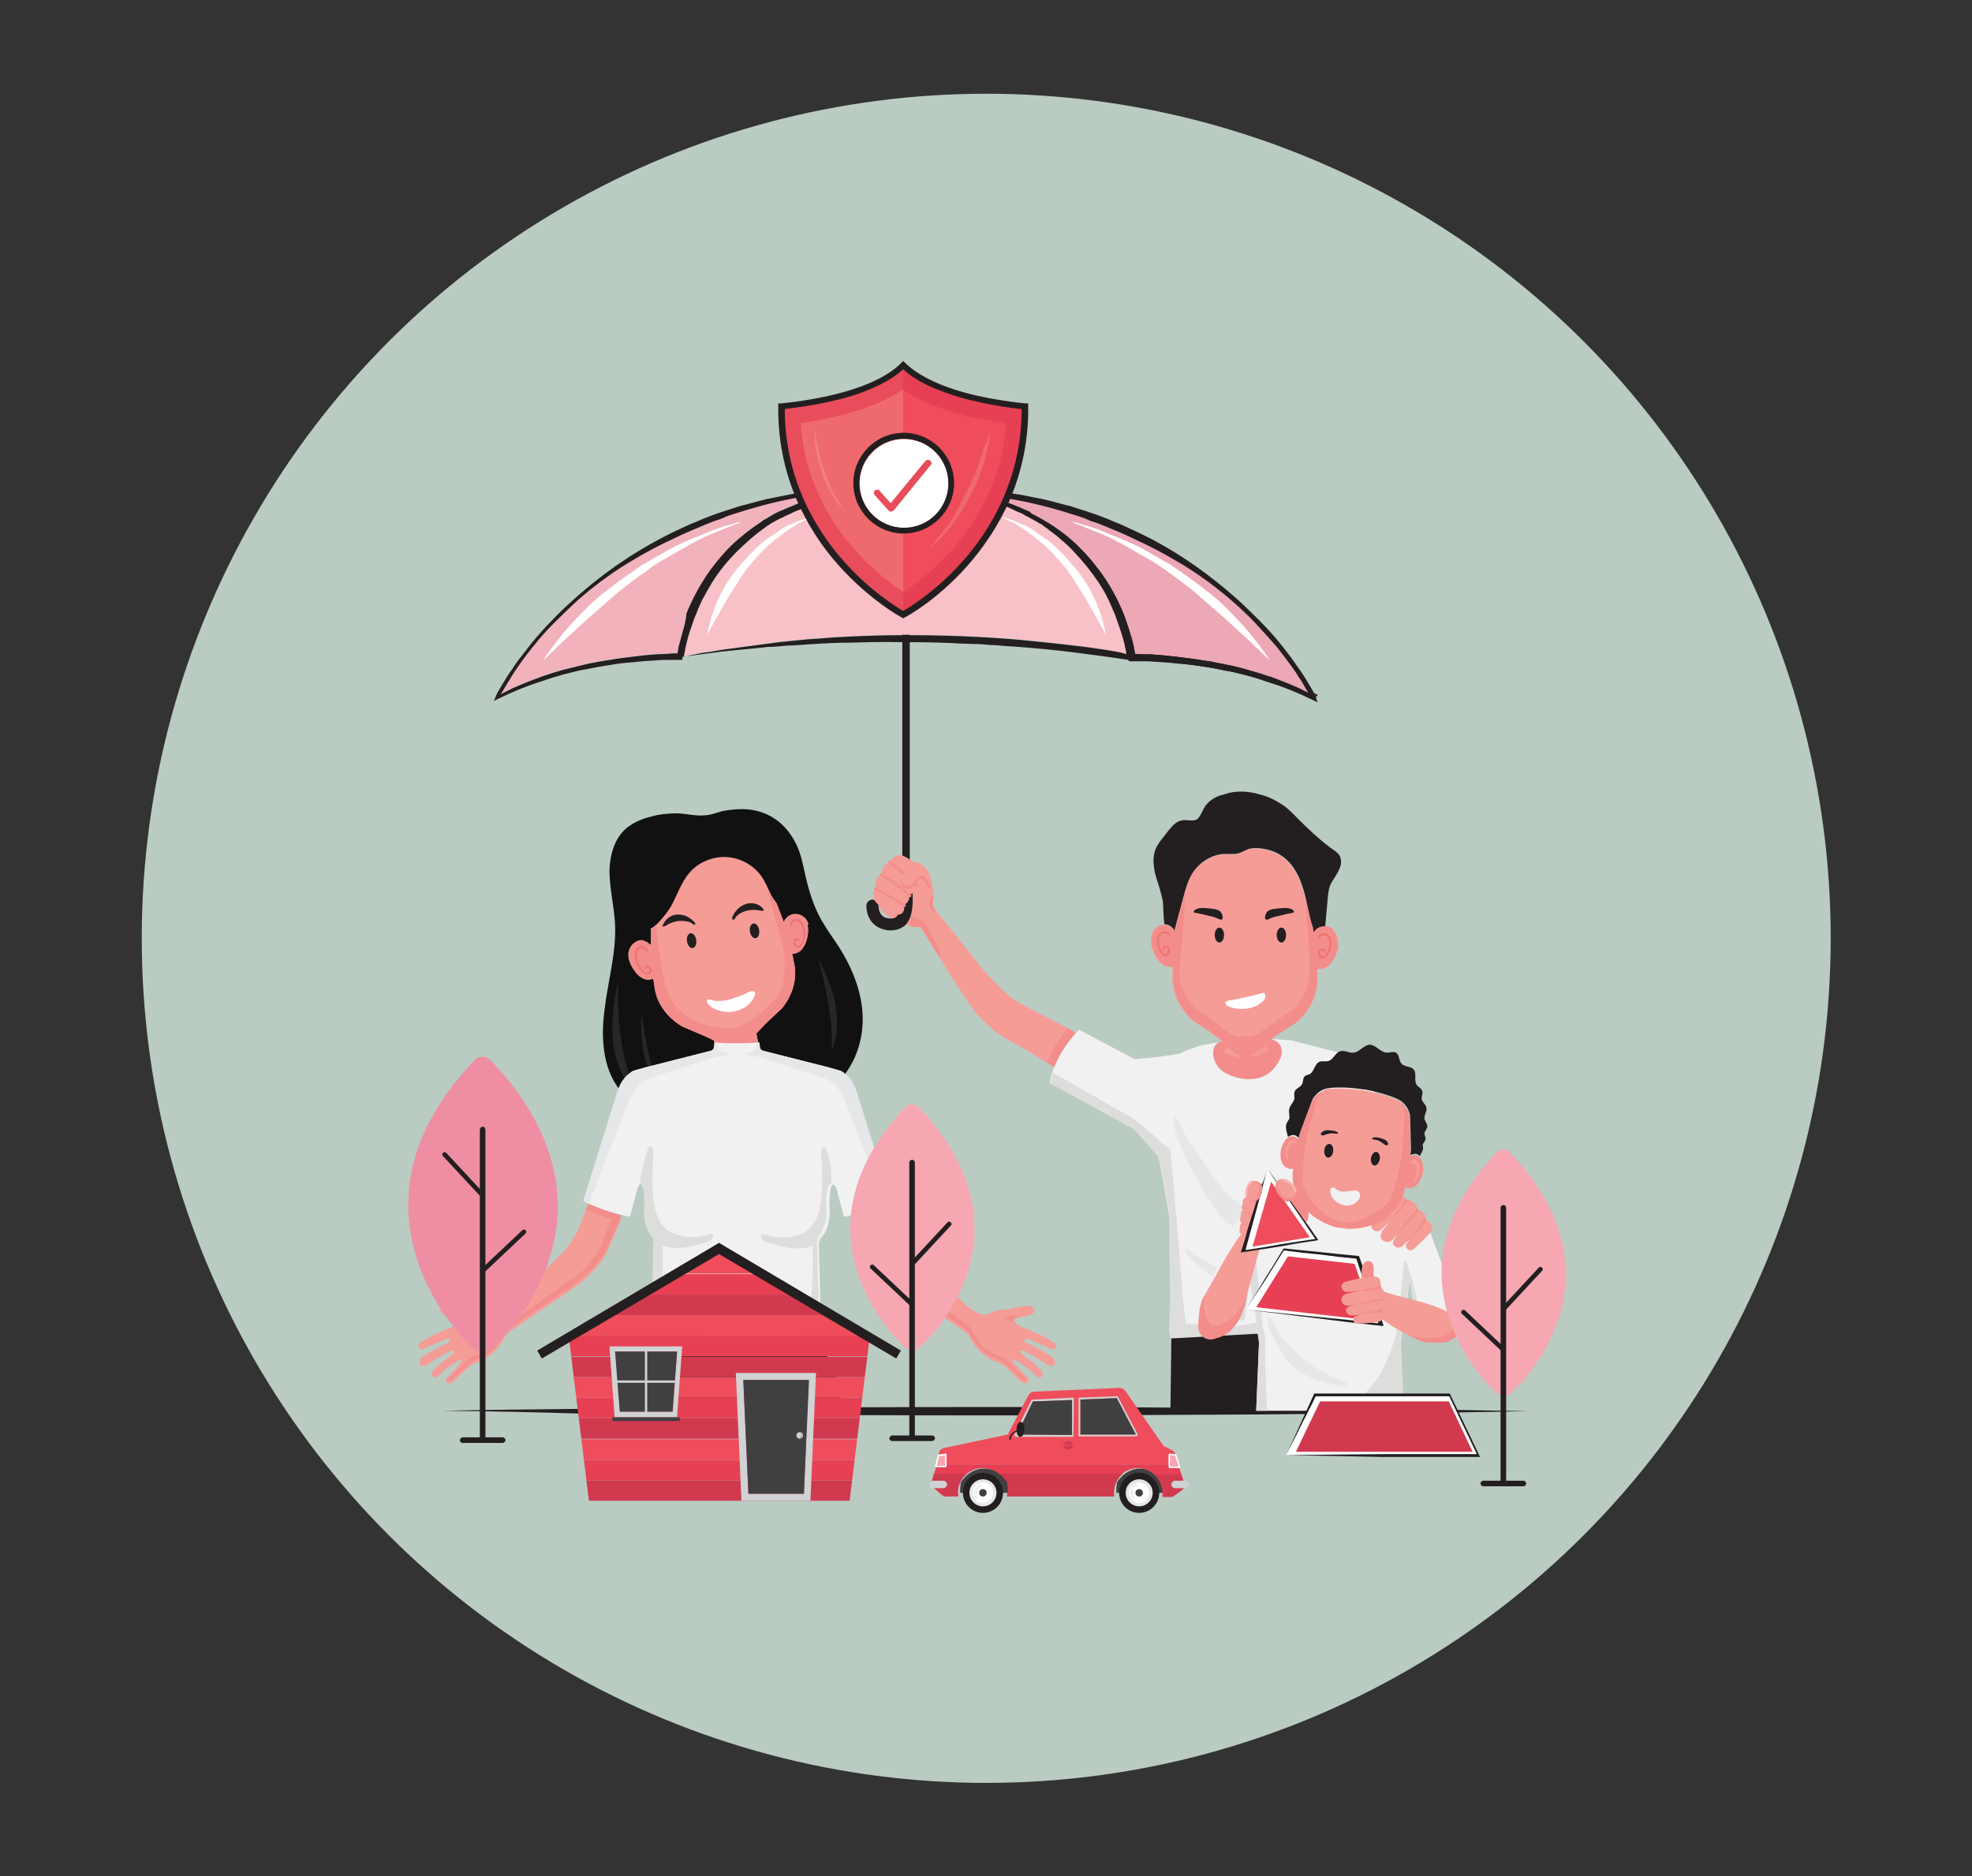 <?xml version="1.0" encoding="utf-8"?>
<!-- Generator: Adobe Illustrator 27.3.1, SVG Export Plug-In . SVG Version: 6.00 Build 0)  -->
<svg version="1.1" id="Layer_1" xmlns="http://www.w3.org/2000/svg" xmlns:xlink="http://www.w3.org/1999/xlink" x="0px" y="0px"
	 viewBox="0 0 422.9 402.3" style="enable-background:new 0 0 422.9 402.3;" xml:space="preserve">
<rect x="0" y="0" width="422.9" height="402.3" fill="#333333" stroke="none"/>
<style type="text/css">
	.st0{fill:#BACBC2;}
	.st1{clip-path:url(#SVGID_00000150094375155399900650000004998410206581704381_);}
	.st2{fill:#F59C97;}
	.st3{fill:#F38D8B;}
	.st4{fill:#121112;}
	.st5{fill:#282626;}
	.st6{fill:#4C3749;}
	.st7{fill:#F1F1F2;}
	.st8{fill:#E6E7E8;}
	.st9{fill:#231F20;}
	.st10{fill:#DDDDDC;}
	.st11{fill:#EE7475;}
	.st12{fill:#FFFFFF;}
	.st13{fill:#F2B2BC;}
	.st14{fill:#ECA8B5;}
	.st15{fill:#F8C0C7;}
	.st16{clip-path:url(#SVGID_00000150094375155399900650000004998410206581704381_);fill:#231F20;}
	.st17{fill:#EF8EA2;}
	.st18{fill:#E74054;}
	.st19{fill:#EF4D5B;}
	.st20{fill:#F8B7B5;}
	.st21{fill:#D1394F;}
	.st22{fill:#F6A7B2;}
	.st23{fill:#404041;}
	.st24{fill:#D0D2D3;}
	.st25{fill:#E94C5A;}
	.st26{fill:#EF6A6C;}
	.st27{fill:#EF6A6D;}
	.st28{fill:#F3807D;}
	.st29{clip-path:url(#SVGID_00000166639170777731878720000007087337951484981939_);}
	.st30{fill:#808184;}
	.st31{clip-path:url(#SVGID_00000150094375155399900650000004998410206581704381_);fill:#FFFFFF;}
</style>
<g>
	<g>
		<circle class="st0" cx="211.5" cy="201.2" r="181.1"/>
	</g>
</g>
<g>
	<defs>
		<rect id="SVGID_1_" x="84.7" y="74.4" width="253.6" height="253.6"/>
	</defs>
	<clipPath id="SVGID_00000183217194280065282140000008830940430699332768_">
		<use xlink:href="#SVGID_1_"  style="overflow:visible;"/>
	</clipPath>
	<g style="clip-path:url(#SVGID_00000183217194280065282140000008830940430699332768_);">
		<g>
			<path class="st2" d="M190,258.1l2.4,6c0,0,1.8,3.2,3.1,4.5l11.9,11.5c0,0,2.2,1.8,3.8,1.8l0,0c0,0,0,0,0,0l0,0
				c0.3,0,0.5-0.1,0.8-0.2c0.5-0.2,0.9-0.5,1.4-0.6c0.4-0.1,0.8-0.2,1.2-0.2c0,0,0.3,0,0.7-0.1c0,0,1.2,0,3.4-0.6l0.2,0
				c0.8-0.2,2.6-0.4,2.9,0.6c0.1,0.4-0.1,0.7-0.4,0.9c-0.3,0.2-0.6,0.3-1,0.4c-0.7,0.2-1.4,0.3-2.1,0.5c-0.2,0.1-0.5,0.1-0.7,0.3
				c-0.2,0.2-0.3,0.5-0.1,0.7c0.1,0.1,0.2,0.1,0.2,0.2c1,0.5,2,1,3.1,1.4c0.2,0.1,0.4,0.2,0.6,0.3c0.7,0.3,1.5,0.6,2.2,1
				c0.8,0.4,1.6,0.8,2.3,1.3c0.3,0.2,0.5,0.4,0.6,0.7c0,0.5-0.4,0.9-0.9,0.8c-0.9-0.3-1.7-0.8-2.6-1.1c-0.4-0.2-0.8-0.3-1.1-0.5
				c-0.5-0.2-1-0.4-1.5-0.6c-0.1,0-0.3-0.1-0.4,0c-0.1,0-0.2,0.1-0.3,0.2c-0.1,0.5,0.4,0.6,0.4,0.6c1.7,0.7,4.1,2.2,4.8,2.6
				c0.5,0.3,1.1,0.7,1.3,1.3c0.1,0.2,0.1,0.6-0.1,0.8c-0.4,0.5-1.1,0.2-1.1,0.2c-0.2,0-0.4-0.2-0.6-0.3c-0.2-0.1-0.4-0.3-0.6-0.4
				c-1.4-0.9-2.8-1.7-4.3-2.4c0,0,0,0,0,0c-0.1,0-0.1,0-0.2-0.1c-0.2,0-0.6,0-0.6,0.2c0,0.1,0.2,0.2,0.2,0.3
				c0.1,0.1,0.3,0.2,0.4,0.4c0.3,0.2,0.5,0.4,0.8,0.6c0.7,0.5,1.4,1,2,1.6c0.4,0.4,0.9,0.8,1.2,1.2c0.2,0.2,0.3,0.5,0.3,0.8
				c0,0.3-0.2,0.4-0.3,0.6c-0.6,0.4-1.6-0.7-1.6-0.7c-0.3-0.4-0.7-0.7-1.1-1c-0.4-0.4-0.9-0.7-1.4-1c-0.2-0.2-0.5-0.3-0.7-0.5
				c-0.1-0.1-0.2-0.2-0.4-0.2c-0.2-0.1-0.4-0.3-0.6-0.4c-0.4-0.2-0.3,0.4-0.2,0.6c0.8,1,1.7,2,2.7,2.9c0.3,0.3,0.7,0.7,0.6,1.1
				c-0.1,0.4-0.6,0.6-1,0.5c-0.4-0.1-0.7-0.4-1-0.7c-1.4-1.4-2.8-2.9-4.6-3.8c-3.5-0.9-5.7-4.7-5.7-4.7c-0.3-0.5-0.4-1-0.8-1.4
				c-0.5-0.5-1.1-0.8-1.7-1.2c-0.6-0.4-1.2-0.8-1.7-1.2l-9.9-6.7l-2.7-2c-3-2.3-5.2-5.9-5.2-5.9l-3.4-7.7
				C186.3,259.7,188.7,258.7,190,258.1z"/>
			<path class="st3" d="M217.7,282.5c-0.1,0.1-0.3,0.2-0.3,0.4c0,0.2,0,0.4,0.1,0.5c0.1,0.1,0.1,0.1,0.2,0.1c0.1,0,0.2,0.1,0.2,0.1
				c0,0,0,0,0,0c0,0,0,0.1,0,0.1c0,0-0.1,0-0.1,0c-0.2,0-0.4-0.1-0.6-0.2c-0.5-0.2-0.9-0.4-1.4-0.5c-0.1,0-0.2-0.1-0.2-0.1
				c-0.1-0.1-0.2-0.1-0.2-0.2c0-0.1,0-0.2,0.1-0.2c0.1-0.1,0.2-0.1,0.2-0.1c0.3-0.1,0.6-0.2,0.8-0.2c0.4-0.1,0.8-0.1,1.3-0.1
				c0.1,0,0.2,0,0.3,0c0.1,0,0.1,0,0.2,0c0,0,0,0,0,0c0,0,0,0,0,0.1c-0.1,0.1-0.2,0-0.4,0.1C217.9,282.4,217.8,282.5,217.7,282.5z"
				/>
			<path class="st3" d="M190,258.1l0.5,1.2c-1.5,0.7-3.7,1.7-5.4,2l2.1,5.7c0,0,2.5,4.4,4.5,5.9l16,11.4c0,0,0.8,0.8,1,1.6
				c0,0,1.5,2.9,3.5,3.9c0,0,1.6,0.9,2.1,0.9c0,0,1.1,0.4,1.6,1.1l3.1,2.9c0,0,0.7,0.8,1.3,1.1c-0.2,0.1-0.5,0.2-0.7,0.1
				c-0.4-0.1-0.7-0.4-1-0.7c-1.4-1.4-2.8-2.9-4.6-3.8c-3.5-0.9-5.7-4.7-5.7-4.7c-0.3-0.5-0.4-1-0.8-1.4c-0.5-0.5-1.1-0.8-1.7-1.2
				c-0.6-0.4-1.2-0.8-1.7-1.2l-9.9-6.7l-2.7-2c-3-2.3-5.2-5.9-5.2-5.9l-3.4-7.7C186.3,259.7,188.7,258.7,190,258.1z"/>
		</g>
		<path class="st4" d="M180,203.2c-1.3-2-2.7-3.9-3.9-6c-1.5-2.7-2.5-5.7-3.2-8.7c-0.6-2.5-1-5.2-2.2-7.6c-1.1-2.2-2.7-4.2-4.8-5.5
			c-2-1.3-4.4-1.9-6.7-1.9c-1.2,0-2.4,0.1-3.6,0.3c-1.4,0.2-2.7,0.9-4.2,1c-2.3,0.3-4.6-0.5-7-0.4c-1.5,0.1-3,0.2-4.4,0.6
			c-1.7,0.4-3.5,1-5,2.1c-0.3,0.2-0.6,0.4-0.8,0.6c-2.4,2.1-3.4,5.6-3.5,8.9c0,3.9,1,7.7,1.2,11.5c0.3,6.3-1.6,12.5-2.3,18.8
			c-0.8,6.3-0.2,13.3,4.2,17.8c2.2,2.3,5.3,3.8,8.4,4.6c9.1,2.5,18.8,0.3,27.9-2.4c2.4-0.7,4.9-1.5,7.1-2.9
			c4.9-3.1,7.6-8.9,7.8-14.7C185.2,213.7,183.1,208.1,180,203.2z"/>
		<path class="st5" d="M132.6,210.5c0,0-1,16.5,4.6,24.2C137.2,234.7,128,229.6,132.6,210.5z"/>
		<path class="st2" d="M173.1,197.5c-0.4-0.8-1.3-1.4-2.2-1.5c0,0-0.1,0-0.1,0c0,0-0.1,0-0.1,0c0,0-0.1,0-0.1,0c0,0-0.1,0-0.1,0
			c0,0,0,0-0.1,0c-0.1,0-0.1,0-0.2,0c-0.6,0.1-1.2,0.4-1.6,0.9c-0.2,0.2-0.4,0.5-0.5,0.8c0,0-0.1-0.1-0.1-0.2l-1.5-3.9
			c-0.4-0.5-0.8-1-1.1-1.6c-0.6-1.1-1-2.2-1.6-3.3c-1.5-2.7-4.5-4.6-7.6-4.9c-3.1-0.3-6.4,1-8.4,3.4c-1.8,2.1-2.6,4.9-4,7.3
			c-0.5,0.8-1.1,1.6-1.7,2.3c-0.5,0.6-1.5,1.8-2.5,2.3l0,3.3c0,0,0,0,0,0c-0.1,0.1-0.1,0.1-0.2,0.2c-0.1-0.2-0.3-0.3-0.5-0.5
			c-0.4-0.2-0.8-0.4-1.2-0.5c0,0,0,0,0,0c-0.3,0-0.5,0-0.8,0.1c-0.1,0-0.2,0-0.2,0.1c0,0,0,0,0,0c-0.1,0-0.1,0.1-0.2,0.1
			c-0.9,0.4-1.5,1.3-1.7,2.3c-0.1,0.4,0,0.8,0,1.2c0.2,1,0.7,2,1.3,2.8c0.4,0.6,1,1.2,1.6,1.5c0.7,0.4,1.5,0.5,2.2,0.2
			c0.1,0,0.2-0.1,0.2-0.1c0.2,1.3,0.3,2.1,0.3,2.1c0.8,5.5,5.9,8.2,5.9,8.2c1.4,0.6,2.8,1.2,4.2,1.8c0.8,0.3,1.7,0.8,2.6,1.2
			l0.5,2.1c0.3,0,1.5-0.1,4.5-0.6c3.3-0.6,4.3-0.9,4.5-1l-0.4-2c0.8-0.8,1.6-1.7,2.2-2.3c1.1-1,2.2-2.1,3.3-3.1c0,0,3.8-4.2,2.6-9.7
			c0,0-0.2-0.8-0.4-2c0,0,0,0,0.1,0c0.8,0,1.5-0.4,2-1c0.5-0.6,0.8-1.3,1-2c0.3-1,0.4-2.1,0.2-3.1
			C173.4,198.2,173.3,197.8,173.1,197.5z"/>
		<path class="st3" d="M173.1,197.5c-0.4-0.8-1.3-1.4-2.2-1.5c0,0-0.1,0-0.1,0c0,0-0.1,0-0.1,0c0,0-0.1,0-0.1,0c0,0-0.1,0-0.1,0
			c0,0,0,0-0.1,0c-0.1,0-0.1,0-0.2,0c-0.6,0.1-1.2,0.4-1.6,0.9c-0.2,0.2-0.4,0.5-0.5,0.8c0,0-0.1-0.1-0.1-0.2l-1.5-3.9
			c-0.4-0.5-0.8-1-1.1-1.6c-0.4-0.8-0.8-1.7-1.2-2.6c1,3.8,2.1,7.6,3.1,11.4c0.3,1.2,0.7,2.4,0.8,3.6c0.2,1.4,0.2,2.7,0.1,4.1
			c-0.1,1.4-0.3,2.7-0.9,4c-0.5,1.1-1.3,2-2.1,2.8c-1.4,1.4-2.9,2.7-4.5,3.7c-0.9,0.6-1.8,1.1-2.8,1.3c-0.9,0.2-1.7,0.2-2.6,0.1
			c-2.4-0.2-4.8-0.7-6.8-1.8c-2.1-1.1-3.9-2.8-4.9-5c-0.6-1.3-1-2.7-1.3-4.1c-0.8-3.7-1.3-7.5-1.6-11.2c-0.3,0.3-0.7,0.6-1.1,0.8
			l0,3.3c0,0,0,0,0,0c-0.1,0.1-0.1,0.1-0.2,0.2c-0.1-0.2-0.3-0.3-0.5-0.5c-0.4-0.2-0.8-0.4-1.2-0.5c0,0,0,0,0,0
			c-0.3,0-0.5,0-0.8,0.1c-0.1,0-0.2,0-0.2,0.1c0,0,0,0,0,0c-0.1,0-0.1,0.1-0.2,0.1c-0.9,0.4-1.5,1.3-1.7,2.3c-0.1,0.4,0,0.8,0,1.2
			c0.2,1,0.7,2,1.3,2.8c0.4,0.6,1,1.2,1.6,1.5c0.7,0.4,1.5,0.5,2.2,0.2c0.1,0,0.2-0.1,0.2-0.1c0.2,1.3,0.3,2.1,0.3,2.1
			c0.8,5.5,5.9,8.2,5.9,8.2c1.4,0.6,2.8,1.2,4.2,1.8c0.8,0.3,1.7,0.8,2.6,1.2l0.5,2.1c0.3,0,1.5-0.1,4.5-0.6c3.3-0.6,4.3-0.9,4.5-1
			l-0.4-2c0.8-0.8,1.6-1.7,2.2-2.3c1.1-1,2.2-2.1,3.3-3.1c0,0,3.8-4.2,2.6-9.7c0,0-0.2-0.8-0.4-2c0,0,0,0,0.1,0c0.8,0,1.5-0.4,2-1
			c0.5-0.6,0.8-1.3,1-2c0.3-1,0.4-2.1,0.2-3.1C173.4,198.2,173.3,197.8,173.1,197.5z"/>
		<path class="st5" d="M175.5,205.7c0,0,3.6,12.5,2.8,19.6C178.3,225.3,182.4,218.2,175.5,205.7z"/>
		<path class="st5" d="M137.6,216.9c0,0,0.6,7.1,2.9,14.1C140.5,231,136.9,228.7,137.6,216.9z"/>
		<path class="st6" d="M158.1,226.5"/>
		<path class="st7" d="M136.4,256c0.1-0.4,0.5-2.5,1.2-2c0.7,0.8,0.6,4.5,0.6,4.5c-0.3,3.8,0.8,5.8,1.7,6.7c0.5,0.5,0.6,1.3,0.6,1.3
			c-0.1,4.1-0.2,8.2-0.3,12.3c-0.1,2.4,0.2,4.8-0.3,7.1c-0.1,0.2-0.3,1.4-0.5,2.6c0,0.3,1.4,0.6,1.4,0.6s0,0,0,0
			c0.2,0,0.4,0,0.5,0.1c10.2,1.8,20.7,1.8,30.9,0.3c0.6-0.1,1.3-0.2,1.9-0.2l0,0c0,0,2.2-0.3,2.8-0.7c-0.1-1.5-0.8-2.9-0.8-4.3
			c0-0.8,0-1.7-0.1-2.5c-0.1-2.5-0.1-5.1-0.2-7.6c-0.1-2.5-0.1-5-0.2-7.6c0,0,0.1-0.7,0.6-1.3c0.8-0.9,2-3,1.7-6.7
			c0,0-0.1-3.7,0.6-4.5c0.7-0.5,1.1,1.6,1.2,2c0.4,1.6,0.9,3.2,1.3,4.8c6.4-1.2,10-3.4,10-3.4l-7.3-23.4c-0.7-2.2-1.8-3.4-2.7-4
			c-0.3-0.3-0.6-0.5-1.1-0.6l-0.7-0.2l-1.4-0.4l-13.8-3.5c-0.3-0.1-0.5-0.2-0.7-0.2c-0.2-0.1-0.3-0.3-0.4-0.6l-0.1-0.8
			c0,0,0-0.3-0.2-0.3c0,0-0.9,0.2-4.6,0.2c-3.7,0-4.6-0.2-4.6-0.2c-0.2,0-0.2,0.3-0.2,0.3l-0.1,0.8c-0.1,0.5-0.4,0.6-0.6,0.7
			c0,0,0,0,0,0c-0.1,0-0.2,0.1-0.4,0.1l-13.8,3.5l-1.4,0.4l-0.7,0.2c-0.5,0.1-0.9,0.4-1.1,0.6c-0.9,0.6-2,1.8-2.7,4l-7.3,23.4
			c0,0,3.7,2.2,10,3.4C135.5,259.3,136,257.7,136.4,256z"/>
		<path class="st8" d="M153.4,223.5c-0.2,0-0.2,0.3-0.2,0.3l-0.1,0.8c-0.1,0.5-0.4,0.6-0.6,0.7c0,0,0,0,0,0h0
			c-0.1,0-0.2,0.1-0.4,0.1l-13.8,3.5l-1.4,0.4l-0.7,0.2c-0.5,0.1-0.9,0.4-1.1,0.6c-0.9,0.6-2,1.8-2.7,4l-7.3,23.4
			c0,0,0.4,0.2,1.2,0.6l8.7-22.4c0,0,1.4-3.2,3.7-4.3l12.9-4.2l1.9-0.6c0,0,5.2-0.7,2.3-0.9c0,0-1.6-0.2-1.8-0.7l-0.1-0.8
			c0,0,0-0.3,0.1-0.5C153.6,223.5,153.4,223.5,153.4,223.5z"/>
		<path class="st8" d="M162.7,223.5c0.2,0,0.2,0.3,0.2,0.3l0.1,0.8c0.1,0.5,0.4,0.6,0.6,0.7c0,0,0,0,0,0h0c0.1,0,0.2,0.1,0.4,0.1
			l13.8,3.5l1.4,0.4l0.7,0.2c0.5,0.1,0.9,0.4,1.1,0.6c0.9,0.6,2,1.8,2.7,4l7.3,23.4c0,0-0.4,0.2-1.2,0.6l-8.7-22.4
			c0,0-1.4-3.2-3.7-4.3l-12.9-4.2l-1.9-0.6c0,0-5.2-0.7-2.3-0.9c0,0,1.6-0.2,1.8-0.7l0.1-0.8c0,0,0-0.3-0.1-0.5
			C162.5,223.5,162.7,223.5,162.7,223.5z"/>
		<path class="st9" d="M135.4,303.2h45.3c-0.3-2.6-0.5-5.2-1.3-7.7c-0.4-1.3-1-2.4-1.5-3.6c-0.2-0.4-0.3-0.8-0.5-1.1l0,0
			c-0.3-0.6-0.2-2-0.2-2c-0.1-0.4-0.2-0.3-0.2-0.3c-0.6,0.5-2.8,0.7-2.8,0.7l0,0c-0.6,0-1.3,0.1-1.9,0.2
			c-10.2,1.6-20.7,1.5-30.9-0.3c-0.2,0-0.4-0.1-0.5-0.1c0,0,0,0,0,0s-1.5-0.3-1.4-0.6c0,0-0.2-0.2-0.3,0.3c0,0-0.1,1.2-0.4,1.9
			c0,0,0,0,0,0C136.7,294.6,135.9,298.9,135.4,303.2z"/>
		<path class="st10" d="M177.4,246.9c-0.1-0.4-0.4-0.9-0.8-0.9c-0.4,0.1-0.5,0.6-0.5,1.1c0.2,3.6,0.4,7.3-0.1,10.9
			c-0.3,2.1-1,4.2-2.6,5.6c-0.9,0.8-2.1,1.3-3.3,1.5c-1.9,0.4-3.9,0.3-5.8-0.3c-0.3-0.1-0.6-0.2-0.8-0.1c-0.4,0.2-0.4,0.7-0.1,1
			c0.2,0.3,0.6,0.5,1,0.6c2.3,0.8,4.7,1.5,7.1,1.4c0.9,0,1.9-0.2,2.8-0.5c0,0.3,0,0.5,0,0.8c0.1,4.2-0.1,8.5-0.6,12.7
			c-0.2,1.4-0.4,2.9-1.2,4.1c-0.7,1.1-1.8,1.9-3,2.5c-3.5,1.8-7.6,2.1-11.5,1.4c-3.9-0.6-7.6-2.1-11.2-3.6c-0.8-0.3-1.6-0.7-2.3-1.3
			c-1-0.9-1.5-2.2-1.7-3.6c-0.4-1.8-0.5-3.7-0.6-5.5c-0.1-0.9-0.1-1.8-0.1-2.8v-4.8c0.8,0.3,1.7,0.4,2.6,0.5
			c2.4,0.1,4.8-0.6,7.1-1.4c0.4-0.1,0.8-0.3,1-0.6c0.2-0.3,0.2-0.9-0.1-1c-0.3-0.1-0.6,0-0.8,0.1c-1.9,0.6-3.9,0.7-5.8,0.3
			c-1.2-0.3-2.4-0.7-3.3-1.5c-1.6-1.4-2.2-3.5-2.6-5.6c-0.5-3.6-0.2-7.2-0.1-10.9c0-0.4-0.1-1-0.5-1.1c-0.4-0.1-0.7,0.4-0.8,0.9
			c-0.7,2.3-1.3,4.7-1.6,7.1c0.1-0.1,0.3-0.1,0.4,0c0.7,0.8,0.6,4.5,0.6,4.5c-0.3,3.7,0.8,5.7,1.6,6.7h0c0,0,0,0,0.1,0.1
			c0,0,0.1,0.1,0.1,0.1c0,0,0,0,0,0c0,0,0,0,0.1,0.1c0,0,0,0,0,0c0,0,0,0,0,0.1c0,0,0,0,0,0c0,0,0,0,0,0.1c0,0,0,0,0,0
			c0,0,0,0,0,0.1c0,0,0,0,0,0c0,0,0,0,0,0.1c0,0,0,0,0,0c0,0,0,0,0,0.1c0,0,0,0,0,0c0,0,0,0,0,0.1c0,0,0,0,0,0c0,0,0,0,0,0.1
			c0,0,0,0,0,0c0,0,0,0,0,0.1c0,0,0,0,0,0c0,0.1,0,0.1,0,0.2c0,0,0,0,0,0c0,0,0,0,0,0c0,0,0,0,0,0c0,0,0,0,0,0
			c-0.1,4.1-0.2,8.2-0.3,12.3c-0.1,2.4,0.2,4.8-0.3,7.1c-0.1,0.2-0.3,1.4-0.5,2.6c0,0.3,1.4,0.6,1.4,0.6s0,0,0,0
			c0.2,0,0.4,0,0.5,0.1c10.2,1.8,20.7,1.8,30.9,0.3c0.6-0.1,1.3-0.2,1.9-0.2l0,0c0,0,2.2-0.3,2.8-0.7c-0.1-1.5-0.8-2.9-0.8-4.3
			c0-0.8,0-1.7-0.1-2.5c-0.1-2.5-0.1-5.1-0.2-7.6c-0.1-2.5-0.1-5-0.2-7.6c0,0,0,0,0,0c0,0,0,0,0,0c0,0,0-0.2,0.1-0.4c0,0,0,0,0,0
			c0,0,0,0,0-0.1c0,0,0,0,0,0c0,0,0,0,0-0.1c0,0,0,0,0,0c0,0,0,0,0-0.1c0,0,0,0,0,0c0,0,0,0,0-0.1c0,0,0,0,0,0c0,0,0,0,0-0.1
			c0,0,0,0,0,0c0,0,0,0,0-0.1c0,0,0,0,0,0c0,0,0,0,0-0.1c0,0,0,0,0,0c0,0,0,0,0.1-0.1c0,0,0,0,0,0c0,0,0,0,0.1-0.1
			c0.8-0.9,2-3,1.7-6.7c0,0-0.1-3.7,0.6-4.5c0.2-0.1,0.3-0.1,0.4,0C178.6,251.6,178,249.3,177.4,246.9z"/>
		<path class="st11" d="M139,209c0.3-0.1,0.6-0.3,0.7-0.6c0.1-0.3,0.1-0.5-0.1-0.8c-0.1-0.3-0.3-0.5-0.6-0.6c-0.2,0-0.5,0-0.6,0.2
			c-0.1,0.1-0.2,0.3-0.1,0.5c0,0.1,0.2,0.1,0.3,0.1c0.1,0,0.2-0.2,0.1-0.3c0,0,0,0,0-0.1c0,0,0.1,0,0.1,0c0.2,0,0.3,0.2,0.3,0.3
			c0.1,0.2,0.1,0.4,0.1,0.6c-0.1,0.2-0.2,0.3-0.4,0.3c-0.2,0-0.4-0.1-0.7-0.3c-0.9-0.9-1.5-2.1-1.5-3.3c0-0.3,0-1.1,0.6-1.5
			c0.2-0.1,0.5-0.2,0.8-0.1c0.2,0.1,0.5,0.3,0.5,0.5c0,0.1,0.2,0.2,0.3,0.1c0.1,0,0.2-0.2,0.1-0.3c-0.1-0.4-0.4-0.6-0.8-0.8
			c-0.4-0.1-0.8-0.1-1.2,0.1c-0.8,0.4-0.9,1.3-0.8,1.8c0,1.3,0.6,2.6,1.6,3.6C138.2,209,138.6,209.1,139,209
			C138.9,209,139,209,139,209z"/>
		<path class="st11" d="M171.2,203.2c-0.3,0-0.6-0.1-0.8-0.4c-0.2-0.2-0.2-0.5-0.2-0.8c0-0.4,0.1-0.6,0.4-0.8c0.2-0.1,0.4-0.1,0.6,0
			c0.2,0.1,0.3,0.2,0.2,0.4c0,0.1-0.1,0.2-0.2,0.2c-0.1,0-0.2-0.1-0.2-0.2c0,0,0,0-0.1,0c0,0-0.1,0-0.1,0c-0.1,0.1-0.2,0.3-0.2,0.4
			c0,0.2,0,0.4,0.2,0.6c0.1,0.1,0.3,0.2,0.5,0.2c0.2,0,0.3-0.2,0.5-0.5c0.6-1.1,0.7-2.4,0.2-3.6c-0.1-0.3-0.4-1-1.1-1.2
			c-0.3,0-0.6,0-0.8,0.2c-0.2,0.2-0.3,0.4-0.3,0.7c0,0.1-0.1,0.2-0.2,0.2c-0.1,0-0.2-0.1-0.2-0.2c0-0.4,0.2-0.7,0.5-1
			c0.3-0.2,0.7-0.4,1.1-0.3c0.9,0.1,1.3,1,1.4,1.4c0.5,1.3,0.4,2.7-0.3,3.9C171.8,202.9,171.6,203.2,171.2,203.2
			C171.2,203.2,171.2,203.2,171.2,203.2z"/>
		<g>
			<path class="st2" d="M126.2,258.1l-2.4,6c0,0-1.8,3.2-3.1,4.5l-11.9,11.5c0,0-2.2,1.8-3.8,1.8l0,0c0,0,0,0,0,0l0,0
				c-0.3,0-0.5-0.1-0.8-0.2c-0.5-0.2-0.9-0.5-1.4-0.6c-0.4-0.1-0.8-0.2-1.2-0.2c0,0-0.3,0-0.7-0.1c0,0-1.2,0-3.4-0.6l-0.2,0
				c-0.8-0.2-2.6-0.4-2.9,0.6c-0.1,0.4,0.1,0.7,0.4,0.9c0.3,0.2,0.6,0.3,1,0.4c0.7,0.2,1.4,0.3,2.1,0.5c0.2,0.1,0.5,0.1,0.7,0.3
				c0.2,0.2,0.3,0.5,0.1,0.7c-0.1,0.1-0.2,0.1-0.2,0.2c-1,0.5-2,1-3.1,1.4c-0.2,0.1-0.4,0.2-0.6,0.3c-0.7,0.3-1.5,0.6-2.2,1
				c-0.8,0.4-1.6,0.8-2.3,1.3c-0.3,0.2-0.5,0.4-0.6,0.7c0,0.5,0.4,0.9,0.9,0.8c0.9-0.3,1.7-0.8,2.6-1.1c0.4-0.2,0.8-0.3,1.1-0.5
				c0.5-0.2,1-0.4,1.5-0.6c0.1,0,0.3-0.1,0.4,0c0.1,0,0.2,0.1,0.3,0.2c0.1,0.5-0.4,0.6-0.4,0.6c-1.7,0.7-4.1,2.2-4.8,2.6
				c-0.5,0.3-1.1,0.7-1.3,1.3c-0.1,0.2-0.1,0.6,0.1,0.8c0.4,0.5,1.1,0.2,1.1,0.2c0.2,0,0.4-0.2,0.6-0.3c0.2-0.1,0.4-0.3,0.6-0.4
				c1.4-0.9,2.8-1.7,4.3-2.4c0,0,0,0,0,0c0.1,0,0.1,0,0.2-0.1c0.2,0,0.6,0,0.6,0.2c0,0.1-0.2,0.2-0.2,0.3c-0.1,0.1-0.3,0.2-0.4,0.4
				c-0.3,0.2-0.5,0.4-0.8,0.6c-0.7,0.5-1.4,1-2,1.6c-0.4,0.4-0.9,0.8-1.2,1.2c-0.2,0.2-0.3,0.5-0.3,0.8c0,0.3,0.2,0.4,0.3,0.6
				c0.6,0.4,1.6-0.7,1.6-0.7c0.3-0.4,0.7-0.7,1.1-1c0.4-0.4,0.9-0.7,1.4-1c0.2-0.2,0.5-0.3,0.7-0.5c0.1-0.1,0.2-0.2,0.4-0.2
				c0.2-0.1,0.4-0.3,0.6-0.4c0.4-0.2,0.3,0.4,0.2,0.6c-0.8,1-1.7,2-2.7,2.9c-0.3,0.3-0.7,0.7-0.6,1.1c0.1,0.4,0.6,0.6,1,0.5
				c0.4-0.1,0.7-0.4,1-0.7c1.4-1.4,2.8-2.9,4.6-3.8c3.5-0.9,5.7-4.7,5.7-4.7c0.3-0.5,0.4-1,0.8-1.4c0.5-0.5,1.1-0.8,1.7-1.2
				c0.6-0.4,1.2-0.8,1.7-1.2l9.9-6.7l2.7-2c3-2.3,5.2-5.9,5.2-5.9l3.4-7.7C129.9,259.7,127.5,258.7,126.2,258.1z"/>
			<path class="st3" d="M98.5,282.5c0.1,0.1,0.3,0.2,0.3,0.4c0,0.2,0,0.4-0.1,0.5c-0.1,0.1-0.1,0.1-0.2,0.1c-0.1,0-0.2,0.1-0.2,0.1
				c0,0,0,0,0,0c0,0,0,0.1,0,0.1c0,0,0.1,0,0.1,0c0.2,0,0.4-0.1,0.6-0.2c0.5-0.2,0.9-0.4,1.4-0.5c0.1,0,0.2-0.1,0.2-0.1
				c0.1-0.1,0.2-0.1,0.2-0.2c0-0.1,0-0.2-0.1-0.2c-0.1-0.1-0.2-0.1-0.2-0.1c-0.3-0.1-0.6-0.2-0.8-0.2c-0.4-0.1-0.8-0.1-1.3-0.1
				c-0.1,0-0.2,0-0.3,0c-0.1,0-0.1,0-0.2,0c0,0,0,0,0,0c0,0,0,0,0,0.1c0.1,0.1,0.2,0,0.4,0.1C98.3,282.4,98.4,282.5,98.5,282.5z"/>
			<path class="st3" d="M126.2,258.1l-0.5,1.2c1.5,0.7,3.7,1.7,5.4,2L129,267c0,0-2.5,4.4-4.5,5.9l-16,11.4c0,0-0.8,0.8-1,1.6
				c0,0-1.5,2.9-3.5,3.9c0,0-1.6,0.9-2.1,0.9c0,0-1.1,0.4-1.6,1.1l-3.1,2.9c0,0-0.7,0.8-1.3,1.1c0.2,0.1,0.5,0.2,0.7,0.1
				c0.4-0.1,0.7-0.4,1-0.7c1.4-1.4,2.8-2.9,4.6-3.8c3.5-0.9,5.7-4.7,5.7-4.7c0.3-0.5,0.4-1,0.8-1.4c0.5-0.5,1.1-0.8,1.7-1.2
				c0.6-0.4,1.2-0.8,1.7-1.2l9.9-6.7l2.7-2c3-2.3,5.2-5.9,5.2-5.9l3.4-7.7C129.9,259.7,127.5,258.7,126.2,258.1z"/>
		</g>
	</g>
	<g style="clip-path:url(#SVGID_00000183217194280065282140000008830940430699332768_);">
		<path class="st7" d="M299.2,244c-1.5-3.1-5.7-12.9-5.7-12.9c-1.3-3.1-3.7-4.4-4.9-4.9c-0.2-0.1-0.4-0.2-0.7-0.3l-10.9-2.8
			l-4.8-0.4l0,0c0.2,0.1,0.5,0.1,0.7,0.2c2.7,1,1.8,3.4,1.8,3.4c-0.9,2.6-2.9,4.6-5.6,5c-1.8,0.2-4-0.1-5.7-0.9
			c-1.6-0.7-2.8-2.1-3.2-3.8c-0.1-0.8-0.1-1.9,0.5-2.6c0.2-0.3,0.6-0.5,0.9-0.6c0,0,0,0,0.1,0l-4.4,0.8c-0.8,0.3-1.6,0.6-2.5,0.9
			c-0.6,0.2-1.2,0.5-1.7,0.8c-5,0.9-8.8,1.1-9.7,1.2c0,0,0,0,0,0l-0.1,0l-11.9-6.3c0,0-5.2,5-6.3,11.4l18,9.8c0,0,2.3,2.6,5.4,6.1
			l2.3,13l0,0l0.2,17.6l-0.2,6.9l0.3,1.3l19.2-1l19.2-1l0.2-1.3c0,0-0.9-6.9-0.9-6.9l-1.7-17.6l0.8-9.8c0-0.1,0-0.2,0-0.3l0.2-1.1
			c0-0.9,0.1-2.3,0.2-4c0.1-1.7,0.4,0,0.4,0l2,9.3c6.1,0.4,10.7-2.4,10.7-2.4C301.2,248.9,299.2,244,299.2,244z"/>
		<path class="st3" d="M272.9,222.9c-0.6-0.2-1.3-0.3-1.3-0.3l-0.6-3.2c0,0,0,0,0.1,0l-0.1,0l-8.1,0.4c0,0-0.2,3.3-0.2,3.3
			c0,0-0.9,0.3-1,0.3c-0.3,0.1-0.6,0.3-0.9,0.6c-0.6,0.7-0.7,1.7-0.5,2.6c0.3,1.8,1.5,3.1,3.2,3.8c1.7,0.8,3.9,1.2,5.7,0.9
			c2.7-0.4,4.7-2.4,5.6-5C274.7,226.3,275.6,223.9,272.9,222.9z"/>
		<rect x="270" y="277.7" class="st7" width="0" height="0"/>
		<path class="st2" d="M268.6,226.2c-0.1,0.1-0.2,0.2-0.1,0.3c0,0.1,0.2,0.1,0.4,0.1c0.9-0.3,1.8-0.7,2.7-1.2
			c0.2-0.1,0.4-0.3,0.3-0.5c0-0.1-0.1-0.1-0.1-0.2c-0.2-0.1-0.6-0.4-0.8-0.3c-0.2,0-0.5,0.4-0.7,0.5
			C269.7,225.3,269.2,225.8,268.6,226.2z"/>
		<path class="st2" d="M265.8,226.4c0.1,0.1,0.2,0.1,0.2,0.2c0,0.1-0.2,0.2-0.4,0.1c-1-0.2-1.9-0.5-2.8-0.9
			c-0.2-0.1-0.4-0.3-0.4-0.5c0-0.1,0.1-0.1,0.1-0.2c0.2-0.2,0.5-0.4,0.8-0.4c0.2,0,0.6,0.3,0.8,0.5
			C264.6,225.6,265.2,226,265.8,226.4z"/>
		<path class="st8" d="M264.2,272.8c2.5,0.7,5.1,1,7.6,0.9c0.4,0,1.1-0.1,1.5,0.2c1,0.6-0.5,0.9-0.9,1c-1,0.2-2,0.4-3.1,0.5
			c-2.6,0.2-5.4,0.2-7.8-0.9c-1.8-0.8-3.4-2.2-4.9-3.5c-0.6-0.5-2.7-2.1-2.5-3.1c0.1-0.7,1.5,0.7,1.7,0.9
			C258.3,270.6,261.2,272,264.2,272.8z"/>
		<g>
			<path class="st2" d="M286.6,200.7c-0.3-0.9-1-1.7-1.9-2c0,0-0.1,0-0.1,0c0,0-0.1,0-0.1,0c0,0-0.1,0-0.1,0c0,0-0.1,0-0.1,0
				c0,0,0,0-0.1,0c-0.1,0-0.1,0-0.2,0c-0.6,0-1.3,0.2-1.8,0.6c-0.3,0.2-0.5,0.5-0.6,0.7l-0.1-0.9c-0.8-2.6-1.2-5.4-2-8
				c-0.8-2.8-2.2-5.7-4.6-7.4c-1.4-1-3-1.5-4.7-1.7c-0.9-0.1-1.9-0.1-2.7,0.2c-0.7,0.2-1.4,0.7-2.1,0.9c-0.9,0.3-1.9,0.1-2.9,0.1
				c-2.9,0.1-5.6,2-7.1,4.5c-0.8,1.5-1.3,3.1-1.7,4.7c-0.6,2.4-1.3,4.8-1.9,7.1l0,0l0,0.2c-0.1-0.2-0.2-0.4-0.4-0.6
				c-0.3-0.3-0.7-0.6-1.1-0.7c0,0,0,0,0,0c-0.3-0.1-0.5-0.1-0.8-0.1c-0.1,0-0.2,0-0.2,0c0,0,0,0,0,0c-0.1,0-0.2,0-0.2,0
				c-1,0.2-1.8,1-2.1,2c-0.1,0.4-0.2,0.8-0.2,1.3c0,1.1,0.3,2.2,0.8,3.1c0.3,0.7,0.8,1.4,1.4,1.9c0.6,0.5,1.4,0.8,2.2,0.7
				c0.1,0,0.2,0,0.3-0.1c-0.1,1.3-0.1,2.2-0.1,2.2c-0.2,5.8,4.3,9.4,4.3,9.4c1.3,0.9,2.6,1.7,3.9,2.6c1.6,1.1,3.6,3,5.5,3.4
				c0.6,0.1,1.2,0.2,1.7,0.2c0.6,0,1.2,0,1.7-0.1c1.9-0.3,4-2.2,5.6-3.2c1.3-0.8,2.6-1.7,3.9-2.5c0,0,4.6-3.6,4.5-9.3
				c0,0,0-0.8,0-2.1c0,0,0,0,0.1,0c0.8,0.1,1.6-0.1,2.2-0.6s1.1-1.1,1.4-1.8c0.5-1,0.8-2,0.8-3.1
				C286.8,201.5,286.8,201.1,286.6,200.7z M281.7,199.9C281.7,199.9,281.7,199.9,281.7,199.9L281.7,199.9
				C281.7,199.9,281.7,199.9,281.7,199.9z"/>
			<path class="st3" d="M286.8,201.9c0-0.4,0-0.9-0.2-1.3c-0.3-0.9-1-1.7-1.9-2c0,0-0.1,0-0.1,0c0,0-0.1,0-0.1,0c0,0-0.1,0-0.1,0
				c0,0-0.1,0-0.1,0c0,0,0,0,0,0c0,0,0,0-0.1,0c0,0,0,0-0.1,0c0,0-0.1,0-0.1,0c-0.4,0-0.7,0-1,0.2c-0.3,0.1-0.5,0.2-0.7,0.4
				c0,0-0.1,0.1-0.1,0.1c0,0,0,0,0,0c-0.1,0.1-0.2,0.2-0.3,0.3c0,0,0,0,0,0c0,0-0.1,0.1-0.1,0.1c0,0,0,0,0,0c0,0.1-0.1,0.1-0.1,0.2
				c0,0,0,0,0,0c0,0,0,0,0,0c0,0,0,0,0,0l-0.1-1c0,0,0,0,0-0.1c0-0.1-0.1-0.3-0.1-0.4c0,0,0,0,0-0.1c0-0.1-0.1-0.3-0.1-0.4
				c0,0,0,0,0,0c-0.4-1.6-0.7-3.3-1.1-4.9c0,0,0,0,0,0c0-0.1-0.1-0.3-0.1-0.4c0,0,0-0.1,0-0.1c0-0.1-0.1-0.2-0.1-0.4
				c0,0,0-0.1,0-0.1c0-0.1-0.1-0.2-0.1-0.4c0,0,0-0.1,0-0.1c0-0.2-0.1-0.3-0.1-0.5c-0.1-0.2-0.1-0.4-0.2-0.5
				c0.1,0.5,0.1,0.8,0.1,0.8l0.1,0.9l0.6,8.2c0.1,1.6,0.2,3.1,0.3,4.7c0.1,1,0.1,2,0.1,2.9c0,1.1-0.1,2.3-0.5,3.4
				c-0.6,1.8-1.9,4.2-3.5,5.3c-1.2,0.8-2.4,1.6-3.5,2.4c-1.4,1-3.3,2.7-5,3c-0.5,0.1-1,0.1-1.6,0.1c-0.5,0-1,0-1.6-0.1
				c-1.7-0.3-3.5-2.1-4.9-3.1c-1.2-0.8-2.3-1.6-3.5-2.4c-0.1,0-0.1-0.1-0.2-0.1c-2-1.8-3.3-4.4-3.6-7c-0.1-0.9-0.1-1.8,0-2.6l0,0
				l0,0c0-0.4,0.1-0.7,0.1-1.1l0.5-5.2l0.7-9.4c0,0,0,0,0,0c-0.1,0.4-0.2,0.9-0.4,1.3c-0.6,2.4-1.3,4.8-1.9,7.1l0,0l0,0.2
				c0,0,0-0.1-0.1-0.1c0,0,0-0.1-0.1-0.1c0,0,0,0,0,0c0-0.1-0.1-0.1-0.1-0.2c0,0,0,0,0,0c0-0.1-0.1-0.1-0.1-0.2c0,0,0,0,0,0
				c-0.3-0.3-0.6-0.5-1-0.7c0,0-0.1,0-0.1,0c0,0,0,0,0,0c0,0,0,0,0,0c-0.3-0.1-0.5-0.1-0.8-0.1c-0.1,0-0.2,0-0.2,0c0,0,0,0,0,0
				c0,0,0,0,0,0c0,0-0.1,0-0.1,0c0,0-0.1,0-0.1,0c-0.5,0.1-0.9,0.4-1.3,0.7c-0.1,0.1-0.2,0.2-0.3,0.3c-0.1,0.1-0.2,0.3-0.3,0.4
				c-0.1,0.1-0.1,0.2-0.1,0.3c0,0.1-0.1,0.2-0.1,0.2c-0.1,0.2-0.1,0.4-0.2,0.7c0,0.2,0,0.4,0,0.6c0,1.1,0.3,2.2,0.8,3.1
				c0.2,0.4,0.4,0.8,0.7,1.2c0.1,0.1,0.1,0.2,0.2,0.2c0,0,0,0,0.1,0.1c0.1,0.1,0.2,0.2,0.3,0.3c0,0,0.1,0.1,0.1,0.1
				c0.6,0.5,1.4,0.8,2.2,0.7c0.1,0,0.2,0,0.3-0.1c0,0.1,0,0.2,0,0.2c0,0.9-0.1,1.5-0.1,1.8c0,0,0,0,0,0c0,0,0,0.1,0,0.1
				c0,0,0,0.1,0,0.1c0,0.1,0,0.2,0,0.3c0,2,0.5,3.7,1.2,5.1c0.1,0.1,0.1,0.3,0.2,0.4c0.1,0.2,0.2,0.4,0.3,0.5
				c0.1,0.2,0.2,0.3,0.3,0.5c0,0.1,0.1,0.1,0.1,0.2c0.1,0.1,0.1,0.2,0.2,0.2c0,0,0.1,0.1,0.1,0.1c1,1.4,1.9,2.1,1.9,2.1
				c1.3,0.9,2.6,1.7,3.9,2.6c0.8,0.5,1.7,1.3,2.7,2v0c0.9,0.7,1.9,1.2,2.8,1.4c0.6,0.1,1.2,0.2,1.7,0.2c0.6,0,1.2,0,1.7-0.1
				c0.9-0.2,1.9-0.7,2.8-1.3c0.7-0.5,1.5-1,2.1-1.5c0,0,0,0,0,0c0,0,0.1-0.1,0.1-0.1c0,0,0,0,0,0c0,0,0.1-0.1,0.1-0.1c0,0,0,0,0.1,0
				c0,0,0.1,0,0.1-0.1c0,0,0,0,0.1,0c0,0,0.1,0,0.1-0.1c1.1-0.7,2.3-1.5,3.4-2.2c0.2-0.1,0.3-0.2,0.5-0.3c0,0,0.3-0.2,0.6-0.6
				c0.2-0.2,0.4-0.4,0.6-0.6c0,0,0.1-0.1,0.1-0.1c0,0,0.1-0.1,0.1-0.2c0.8-0.9,1.6-2.1,2.2-3.7c0-0.1,0-0.1,0.1-0.2
				c0.1-0.2,0.2-0.5,0.2-0.7c0.3-1,0.5-2.1,0.5-3.3c0,0,0-0.8,0-2.1c0,0,0,0,0,0c0,0,0,0,0,0c0,0,0,0,0.1,0c0.8,0.1,1.6-0.1,2.2-0.6
				c0.6-0.5,1.1-1.1,1.4-1.8c0.2-0.5,0.4-1,0.6-1.5c0-0.1,0-0.1,0.1-0.2c0-0.1,0.1-0.2,0.1-0.4C286.8,202.6,286.8,202.3,286.8,201.9
				z"/>
			<path class="st11" d="M250,205.1c-0.2,0-0.4-0.1-0.6-0.2c-0.3-0.2-0.5-0.5-0.7-0.8c-0.3-0.7-0.6-1.4-0.6-2.2c0-0.6,0.1-1,0.3-1.4
				c0.3-0.4,0.7-0.7,1.2-0.8c0,0,0.1,0,0.1,0c0.5,0,0.9,0.2,1.2,0.6c0.1,0.1,0.1,0.2,0,0.3c0,0-0.1,0.1-0.1,0c-0.1,0-0.1,0-0.2-0.1
				c-0.2-0.3-0.5-0.4-0.9-0.4c0,0-0.1,0-0.1,0c-0.4,0-0.7,0.2-0.9,0.6c-0.2,0.3-0.2,0.6-0.2,1.1c0,0.7,0.2,1.4,0.5,2
				c0.1,0.2,0.3,0.5,0.5,0.6c0.1,0.1,0.2,0.1,0.4,0.1c0.1,0,0.2,0,0.3-0.1c0.1-0.1,0.2-0.2,0.2-0.3c0.1-0.2,0.1-0.4,0-0.6
				c-0.1-0.2-0.2-0.3-0.4-0.3c0,0,0,0-0.1,0c-0.1,0-0.1,0.1-0.2,0.1c0,0.1,0,0.1,0,0.2c0,0.1,0,0.2-0.1,0.3c0,0,0,0-0.1,0
				c-0.1,0-0.2-0.1-0.2-0.2c0-0.2,0-0.4,0.1-0.5c0.1-0.2,0.3-0.3,0.5-0.3c0,0,0.1,0,0.1,0c0.3,0,0.6,0.2,0.8,0.5
				c0.1,0.3,0.2,0.6,0,1c-0.1,0.2-0.2,0.4-0.4,0.5C250.3,205.1,250.2,205.2,250,205.1z"/>
			<path class="st11" d="M283.6,205.5c0.2,0,0.4-0.1,0.6-0.2c0.3-0.2,0.5-0.5,0.7-0.8c0.4-0.7,0.6-1.4,0.6-2.2c0-0.6,0-1-0.2-1.4
				c-0.3-0.4-0.7-0.7-1.2-0.8c0,0-0.1,0-0.1,0c-0.5,0-0.9,0.2-1.2,0.6c-0.1,0.1-0.1,0.2,0,0.3c0,0,0.1,0.1,0.1,0.1
				c0.1,0,0.1,0,0.2-0.1c0.2-0.3,0.5-0.4,0.9-0.4c0,0,0.1,0,0.1,0c0.4,0,0.7,0.3,0.9,0.6c0.2,0.3,0.2,0.6,0.2,1.1
				c0,0.7-0.3,1.4-0.6,2c-0.1,0.2-0.3,0.5-0.5,0.6c-0.1,0.1-0.2,0.1-0.4,0.1c-0.1,0-0.2,0-0.3-0.1c-0.1-0.1-0.2-0.2-0.2-0.3
				c-0.1-0.2-0.1-0.4,0-0.6c0.1-0.1,0.2-0.2,0.4-0.2c0,0,0,0,0.1,0c0.1,0,0.1,0.1,0.2,0.1c0,0.1,0,0.1,0,0.2c0,0.1,0,0.2,0.1,0.3
				c0,0,0,0,0.1,0c0.1,0,0.2-0.1,0.2-0.2c0.1-0.2,0-0.4-0.1-0.5c-0.1-0.2-0.3-0.3-0.5-0.3c0,0-0.1,0-0.1,0c-0.3,0-0.6,0.2-0.8,0.5
				c-0.1,0.3-0.2,0.6-0.1,1c0.1,0.2,0.2,0.4,0.4,0.5C283.2,205.5,283.4,205.5,283.6,205.5z"/>
			<g>
				<path class="st9" d="M281.7,199.9C281.7,199.9,281.7,199.9,281.7,199.9L281.7,199.9C281.7,199.9,281.7,199.9,281.7,199.9z"/>
				<path class="st9" d="M287.1,183.2c-0.5-0.6-1.2-1-1.9-1.5c-2.5-1.9-4.7-4-6.9-6.2c-1.2-1.2-2.2-2.3-3.7-3.2
					c-1.4-0.9-2.9-1.6-4.6-2c-2.4-0.7-5.1-0.8-7.4,0c-0.1,0-0.2,0.1-0.2,0.1c-0.2,0-0.4,0.1-0.5,0.1c-1.4,0.4-2.8,1.3-3.6,2.6
					c-0.5,0.9-0.9,2-1.6,2.6c-0.9,0.5-2.1,0-3.2,0.2c-1.3,0.2-2.2,1.3-3,2.3c-0.3,0.4-0.7,0.9-1,1.3c-0.7,0.8-1.3,1.7-1.7,2.6
					c-0.5,1.3-0.5,2.7-0.3,4.1c0.2,1.4,0.7,2.7,1.1,4c0.3,1.1,0.6,2.1,0.8,3.2c0.1,1.6,0.1,3.2,0.3,4.8c0.2,0,0.5,0,0.7,0.1
					c0,0,0,0,0,0c0.4,0.1,0.8,0.4,1.1,0.7c0.2,0.2,0.3,0.4,0.4,0.6l0-0.2l0,0c0.6-2.4,1.3-4.8,1.9-7.1c0.4-1.6,0.9-3.3,1.7-4.7
					c1.4-2.5,4.2-4.4,7.1-4.5c1,0,2,0.1,2.9-0.1c0.7-0.2,1.4-0.6,2.1-0.9c0.9-0.3,1.8-0.3,2.7-0.2c1.7,0.2,3.3,0.7,4.7,1.7
					c2.4,1.7,3.8,4.5,4.6,7.4c0.8,2.6,1.1,5.4,2,8l0.1,0.9c0.2-0.3,0.4-0.5,0.6-0.7c0.5-0.4,1.1-0.6,1.8-0.6c0,0,0,0,0.1,0
					c0.2-1.9,0.3-3.7,0.5-5.6c0.1-1.2,0.2-2.4,0.7-3.5c0.8-1.5,2.1-2.9,2.2-4.6C287.6,184.1,287.4,183.6,287.1,183.2z"/>
			</g>
			<ellipse class="st9" cx="274.8" cy="200.5" rx="1" ry="1.6"/>
			<path class="st9" d="M277.3,195.7c0.1,0,0.2-0.1,0.2-0.2c0,0,0-0.1,0-0.1c-0.4-0.6-1.2-0.7-1.9-0.7c-0.8,0-1.6,0.1-2.4,0.2
				c-0.6,0.1-1.3,0.3-1.6,0.8c-0.2,0.3-0.3,0.7-0.3,1c0,0.1,0,0.2,0,0.3c0.1,0.1,0.2,0.2,0.4,0.2c0.3,0,0.7-0.3,1-0.4
				c0.5-0.2,1-0.3,1.5-0.4C275.3,196.1,276.3,195.9,277.3,195.7z"/>
			<ellipse class="st9" cx="261.5" cy="200.5" rx="1" ry="1.6"/>
			<path class="st9" d="M256.2,195.7c-0.1,0-0.2-0.1-0.2-0.2c0,0,0-0.1,0-0.1c0.4-0.6,1.2-0.7,1.9-0.7c0.8,0,1.6,0.1,2.4,0.2
				c0.6,0.1,1.3,0.3,1.6,0.8c0.2,0.3,0.3,0.7,0.3,1c0,0.1,0,0.2,0,0.3c-0.1,0.1-0.2,0.2-0.4,0.2c-0.3,0-0.7-0.3-1-0.4
				c-0.5-0.2-1-0.3-1.5-0.4C258.3,196.1,257.2,195.9,256.2,195.7z"/>
			<path class="st12" d="M270.5,213c0.2,0,0.3-0.1,0.5-0.1c0.2,0.1,0.4,0.3,0.4,0.6s-0.1,0.5-0.2,0.7c-0.4,0.7-1.1,1.1-1.8,1.5
				c-1.6,0.7-3.4,0.8-5.1,0.4c-0.4-0.1-1.6-0.5-1.5-1.1c0-0.5,1.7-0.6,2.2-0.7C266.9,213.9,268.7,213.5,270.5,213z"/>
		</g>
		<path class="st2" d="M219.2,215.4c-3.4-1.7-7.9-6.9-7.9-6.9s-10.3-13-10.4-13c-0.2-0.3-0.5-0.7-0.7-1.1c-0.4-0.8-0.1-1.7-0.2-2.6
			c0-1.1-0.3-2.2-0.9-3.1c0-0.1-0.1-0.1-0.2-0.1c0,0,0,0-0.1,0c-0.1-0.2-0.2-0.4-0.3-0.5c-0.1-0.1-0.2-0.2-0.3-0.4
			c0,0.1,0,0.2,0,0.3c0,0.7-0.5,1.2-1.1,1.4c-0.2,0.1-0.5,0.1-0.6,0.3c-0.2,0.2-0.1,0.6-0.2,0.9c-0.1,0.6-0.6,0.9-1.1,1.1
			c-0.1,0-0.2,0.1-0.3,0.2c-0.1,0.1-0.1,0.3-0.1,0.5c0,0.7-0.4,1.3-0.9,1.5c-0.1,0-0.1,0.1-0.2,0.1c-0.1,0.1-0.1,0.3,0,0.5
			c0.1,0.5-0.1,1-0.5,1.3c-0.5,0.1-1,0.1-1.6,0.1c-0.1,0-0.2-0.1-0.2-0.1c-1-0.4-2-1-3-1.6c-0.2-0.1-0.3-0.2-0.5-0.4
			c0,0,3,4.1,5.3,3.9c0,0,1.7,0.9,2.7,0.9c0,0,0.7-0.1,1.4,0.1l7.8,12.4l2.8,4.2c2.4,3.6,6.3,6.5,6.3,6.5l5.1,2.9l6.5,3.9
			c1.3-3.4,3.5-6.1,4.6-7.3l-1.7-1L219.2,215.4z"/>
		<path class="st3" d="M200.4,195.1c0.1,0.2,0.2,0.3,0.3,0.5c0,0.1,0,0.1,0,0.2c0,0-0.1,0-0.2,0c-0.5-0.2-0.8-0.6-1-1.1
			c-0.2-0.5-0.2-1-0.1-1.5c0.1-0.5,0.3-0.9,0.5-1.3c0-0.1,0.1-0.2,0.2-0.1c0,0,0.1,0.1,0.1,0.1c0,0.5-0.1,1-0.1,1.5
			C199.9,194,200.1,194.6,200.4,195.1z"/>
		<path class="st3" d="M196.5,196.9c-0.3-0.1-0.7-0.4-1.1-0.5l-0.3,2.2c0.4,0.1,0.8,0.2,1.1,0.2c0,0,0.7-0.1,1.4,0.1l4,6.4
			c0.1-0.3,0.1-0.6,0.1-0.8c-0.1-0.6-0.4-1.2-0.7-1.7c-0.3-0.6-0.6-1.2-1-1.8c-0.4-0.8-0.9-1.6-1.3-2.4c-0.2-0.3-0.3-0.6-0.5-0.8
			C197.7,197.3,197,197.1,196.5,196.9z"/>
		<path class="st3" d="M224.5,227.8l1.6,1c1.3-3.4,3.5-6.1,4.6-7.3l-1.7-1C227.9,221.8,225.8,224.5,224.5,227.8z"/>
		<path class="st10" d="M288.1,239.5c-1-2.8-1-0.6-1-0.6s-0.5,8.7-0.5,8.7c0,0.2,0,0.3,0,0.4c0,0-0.2,4.1-0.4,7.2
			c-0.3,1.1-0.4,2.5-0.6,3.4c-0.5,2.1-1.1,4.2-1.9,6.2c-1.3,3.3-3.1,6.3-5.7,8.8c-1.6,1.6-3.4,3.2-5.6,4c0,0-0.6,0.4,0.8,0.6
			c0,0,3.3,0.2,6.2-0.5c0,0,1.1-0.3,1.1,0.3c0,0,0,0.8-1.3,1.7c-0.5,0.3-0.9,0.6-1.4,0.8c-4.3,2.2-9.1,3.6-13.9,3.9l-9.6-0.6
			l-0.6-5.2c0,0-1.4-17.5-1.4-17.5c-0.4-4.5-0.8-9-1.2-13.5c0-0.3-0.1-0.6-0.2-0.9c-0.3-0.7-1.1-1.1-1.7-1.6
			c-0.8-0.7-1.5-1.4-2.3-2.1c-1.5-1.4-3.1-2.7-4.8-3.7c-1.2-0.7-2.5-1.4-3.7-2.1c-3-1.7-6.1-3.5-9.1-5.2c-0.2-0.1-3.5-1.9-3.5-2
			c-0.2,0.7-0.4,1.5-0.6,2.3l18,9.8c0,0,2.3,2.6,5.4,6.1l2.3,13l0,0c0,0,0,0,0,0l0,0.1l0.2,17.2l0,0.3l-0.2,6.9l0.3,1.3
			c0,0,19.2-1,19.2-1l19.2-1l0.2-1.3l-0.9-6.9c0,0,0-0.3,0-0.3l-1.6-17.3l0.8-9.8c0-0.1,0-0.2,0-0.3l0.2-1.1c0-0.9,0.1-2.3,0.2-4
			c0.1-1.7,0.4,0,0.4,0l2,9.3c0.5,0,1.1,0,1.6,0C291.1,248.6,289.9,244,288.1,239.5z"/>
		<polygon class="st9" points="291.6,302.5 291.5,301.7 289.6,284.9 271.5,285.9 270.4,286 270.4,286 269.3,286 251.2,287 
			251,302.5 		"/>
		<path class="st8" d="M257.9,248.9c1.5,2.2,3,4.5,4.8,6.4c3.9,4.3,9.2,7.3,14.6,9.4c0.8,0.3,1.7,0.9,1.5,1.7
			c-0.2,0.7-1.1,0.9-1.8,0.9c-5.7,0-11.5-2.5-15.3-6.7c-2.2-2.4-3.8-5.4-5.3-8.3c-1.9-3.6-3.9-7.3-4.7-11.4
			c-0.1-0.3-0.2-1.2,0.1-1.4c0.6-0.3,2.1,3.5,2.4,3.9C255.4,245.3,256.7,247.1,257.9,248.9z"/>
		<path class="st9" d="M191,199.5c-0.3,0-0.6,0-1-0.1c-2.5-0.4-4.2-2.4-4.2-5.2c0-0.7,0.6-1.3,1.3-1.3s1.3,0.6,1.3,1.3
			c0,0.9,0.3,2.4,2,2.7c1.3,0.2,1.7-0.2,1.8-0.3c1-0.9,0.9-3.3,0.9-5.2c0-0.4,0-0.8,0-1.1v-3.8c0-0.7,0.6-1.3,1.3-1.3
			c0.7,0,1.3,0.6,1.3,1.3v3.8c0,0.3,0,0.7,0,1.1c0.1,2.4,0.1,5.5-1.7,7.1C193.1,199.2,192.1,199.5,191,199.5z"/>
		<polygon class="st9" points="193.5,114.2 193.5,157.2 193.5,164 193.5,192.7 195.1,192.7 195.1,164 195.1,157.2 195.1,114.2 		"/>
		<g>
			<g>
				<path class="st12" d="M194.3,104.5c66.3-0.7,87.7,45.1,87.7,45.1c-17.5-9.1-39.2-8.8-39.2-8.8S238.9,104.5,194.3,104.5z"/>
				<path class="st9" d="M195.3,104.5c0.3,0,0.6,0,0.9,0l2,0.1c0.7,0,1.3,0.1,2,0.1c0.7,0,1.3,0.1,2,0.2l2,0.2l1,0.1
					c0.3,0,0.7,0.1,1,0.1c1.3,0.2,2.6,0.4,3.9,0.7l1,0.2l1,0.2l0.5,0.1c0.2,0,0.3,0.1,0.5,0.1l1,0.3c1.3,0.4,2.5,0.8,3.8,1.3
					c0.6,0.2,1.2,0.5,1.9,0.8c0.3,0.1,0.6,0.3,0.9,0.4l0.5,0.2l0.5,0.2c1.2,0.6,2.4,1.3,3.6,2c2.3,1.5,4.5,3.2,6.6,5.2
					c1,1,2,2.1,2.9,3.2c0.9,1.1,1.8,2.3,2.6,3.5c1.6,2.5,3,5.1,4.1,7.9c0.6,1.4,1,2.9,1.4,4.3c0.2,0.7,0.4,1.5,0.6,2.2
					c0.1,0.4,0.2,0.8,0.2,1.1c0,0.2,0.1,0.4,0.1,0.6c0,0.2,0.1,0.4,0.1,0.6l-0.6-0.6c0.9,0,1.7,0,2.5,0.1c0.8,0,1.7,0.1,2.5,0.1
					c1.7,0.1,3.4,0.3,5,0.5c1.7,0.2,3.3,0.4,5,0.7c0.8,0.1,1.7,0.3,2.5,0.4c0.8,0.2,1.7,0.3,2.5,0.5c1.7,0.4,3.3,0.8,4.9,1.2
					c0.8,0.2,1.6,0.5,2.4,0.7l1.2,0.4c0.2,0.1,0.4,0.1,0.6,0.2l0.6,0.2c1.6,0.6,3.2,1.2,4.8,1.9l1.2,0.5c0.4,0.2,0.8,0.4,1.2,0.6
					l0.6,0.3c0.2,0.1,0.4,0.2,0.6,0.3l1.2,0.6l-0.4,0.5c-0.2-0.5-0.5-1-0.8-1.5c-0.3-0.5-0.6-1-0.9-1.5c-0.6-1-1.2-2-1.8-2.9
					c-1.3-1.9-2.6-3.7-4.1-5.5c-1.4-1.8-2.9-3.4-4.5-5c-1.6-1.6-3.2-3.1-4.8-4.6c-3.3-2.9-6.8-5.5-10.5-7.8
					c-1.8-1.1-3.7-2.2-5.6-3.2c-1.9-1-3.8-1.9-5.7-2.8c-1.9-0.9-3.9-1.7-5.8-2.5l-1.5-0.6l-1.5-0.5c-0.2-0.1-0.5-0.2-0.7-0.3
					l-0.7-0.3c-0.5-0.2-1-0.3-1.5-0.5c-4-1.3-8-2.4-12.1-3.2c-1-0.2-2-0.4-3.1-0.6l-1.5-0.3l-1.5-0.2c-0.5-0.1-1-0.2-1.5-0.2
					l-1.6-0.2l-0.8-0.1c-0.3,0-0.5-0.1-0.8-0.1l-1.6-0.2c-1-0.1-2.1-0.2-3.1-0.3c-0.5,0-1-0.1-1.6-0.1l-1.6-0.1
					c-1,0-2.1-0.1-3.1-0.1c-0.5,0-1,0-1.5,0c-0.5,0-1,0-1.5,0C194.7,104.5,195,104.5,195.3,104.5z M195.8,104.5c0.5,0,1.1,0,1.6,0
					l3.1,0.1c1,0,2.1,0.1,3.1,0.1l1.6,0.1c0.5,0,1,0,1.6,0.1l1.6,0.1c0.3,0,0.5,0,0.8,0.1l0.8,0.1l1.6,0.1c0.5,0,1,0.1,1.6,0.2
					l1.6,0.2l1.6,0.2c1,0.1,2.1,0.3,3.1,0.5c0.5,0.1,1,0.2,1.5,0.3c0.5,0.1,1,0.2,1.5,0.3l1.5,0.3l0.8,0.2l0.8,0.2l1.5,0.4
					c0.5,0.1,1,0.3,1.5,0.4c0.5,0.1,1,0.3,1.5,0.4l1.5,0.5c2,0.6,4,1.3,6,2.1c0.2,0.1,0.5,0.2,0.7,0.3l0.7,0.3
					c0.5,0.2,1,0.4,1.5,0.6l1.5,0.7c0.5,0.2,1,0.5,1.5,0.7c7.8,3.7,15.1,8.6,21.7,14.5c1.7,1.5,3.3,3,4.8,4.6c1.6,1.6,3.1,3.3,4.5,5
					c0.7,0.9,1.4,1.8,2.1,2.7c0.7,0.9,1.4,1.8,2,2.8c0.7,0.9,1.3,1.9,1.9,2.9c0.3,0.5,0.6,1,0.9,1.5c0.3,0.5,0.6,1,0.8,1.6l0.4,0.9
					l-0.8-0.4c-3.1-1.5-6.2-2.8-9.4-3.8l-0.6-0.2l-0.6-0.2l-1.2-0.4c-0.8-0.2-1.6-0.5-2.4-0.7c-0.8-0.2-1.6-0.4-2.4-0.6
					c-0.8-0.2-1.6-0.4-2.5-0.5c-0.8-0.2-1.6-0.3-2.5-0.5c-0.8-0.1-1.6-0.3-2.5-0.4c-1.7-0.3-3.3-0.5-5-0.6c-1.7-0.2-3.3-0.3-5-0.4
					c-0.8-0.1-1.7-0.1-2.5-0.1c-0.8,0-1.7,0-2.5,0l-0.5,0l-0.1-0.6c0-0.2,0-0.3-0.1-0.5c0-0.2-0.1-0.4-0.1-0.5
					c-0.1-0.4-0.1-0.7-0.2-1.1c-0.2-0.7-0.3-1.4-0.5-2.1c-0.4-1.4-0.9-2.8-1.4-4.2c-0.3-0.7-0.6-1.4-0.8-2c-0.3-0.7-0.6-1.3-0.9-2
					c-0.7-1.3-1.4-2.5-2.1-3.7c-1.5-2.4-3.3-4.6-5.3-6.6c-1-1-2-1.9-3-2.8c-0.5-0.4-1.1-0.9-1.6-1.3l-0.8-0.6
					c-0.3-0.2-0.6-0.4-0.8-0.6c-0.1-0.1-0.3-0.2-0.4-0.3l-0.4-0.3c-0.3-0.2-0.6-0.4-0.9-0.5l-0.9-0.5c-0.3-0.2-0.6-0.3-0.9-0.5
					l-0.4-0.2l-0.4-0.2c-0.3-0.2-0.6-0.3-0.9-0.5c-0.6-0.3-1.2-0.6-1.8-0.8c-1.2-0.5-2.5-1-3.7-1.5l-0.9-0.3
					c-0.2-0.1-0.3-0.1-0.5-0.2l-0.5-0.1l-0.9-0.3l-1-0.3c-2.5-0.7-5.1-1.1-7.7-1.4c-0.7-0.1-1.3-0.1-2-0.2c-0.7,0-1.3-0.1-2-0.1
					c-0.7,0-1.3-0.1-2-0.1c-0.3,0-0.7,0-1,0c-0.3,0-0.7,0-1-0.1C194.8,104.5,195.3,104.5,195.8,104.5z"/>
				<path class="st13" d="M154.3,120.4c-0.9,1.1-1.8,2.3-2.6,3.5c-1.6,2.5-3,5.1-4.1,7.9c-0.6,1.4-1,2.9-1.4,4.3
					c-0.2,0.7-0.4,1.5-0.6,2.2c-0.1,0.4-0.2,0.8-0.2,1.1c0,0.2-0.1,0.4-0.1,0.6c0,0,0,0,0,0c-0.7,0-1.4,0-2,0.1
					c-0.8,0-1.7,0.1-2.5,0.1c-1.7,0.1-3.4,0.3-5,0.5c-1.7,0.2-3.3,0.4-5,0.7c-0.8,0.1-1.7,0.3-2.5,0.4c-0.8,0.2-1.7,0.3-2.5,0.5
					c-1.7,0.4-3.3,0.8-4.9,1.2c-0.8,0.2-1.6,0.5-2.4,0.7l-1.2,0.4c-0.2,0.1-0.4,0.1-0.6,0.2l-0.6,0.2c-1.6,0.6-3.2,1.2-4.8,1.9
					l-1.2,0.5c-0.4,0.2-0.8,0.4-1.2,0.6l-0.6,0.3c-0.2,0.1-0.4,0.2-0.6,0.3l-0.3,0.2c0.1-0.2,0.2-0.4,0.4-0.7c0.3-0.5,0.6-1,0.9-1.5
					c0.6-1,1.2-2,1.8-2.9c1.3-1.9,2.6-3.7,4.1-5.5c1.4-1.8,2.9-3.4,4.5-5c1.6-1.6,3.2-3.1,4.8-4.6c3.3-2.9,6.8-5.5,10.5-7.8
					c1.8-1.1,3.7-2.2,5.6-3.2c1.9-1,3.8-1.9,5.7-2.8c1.9-0.9,3.9-1.7,5.8-2.5l1.5-0.6l1.5-0.5c0.2-0.1,0.5-0.2,0.7-0.3l0.7-0.3
					c0.5-0.2,1-0.3,1.5-0.5c4-1.3,8-2.4,12.1-3.2c1-0.2,2-0.4,3.1-0.6l1.5-0.3l1.5-0.2c0.5-0.1,1-0.2,1.5-0.2l1.6-0.2l0.8-0.1
					c0.3,0,0.5-0.1,0.8-0.1l0.3,0c-0.7,0.1-1.3,0.3-2,0.4l-1,0.2l-1,0.3l-0.5,0.1c-0.2,0-0.3,0.1-0.5,0.1l-1,0.3
					c-1.3,0.4-2.5,0.9-3.8,1.4c-0.6,0.3-1.2,0.5-1.9,0.8c-0.3,0.1-0.6,0.3-0.9,0.4l-0.5,0.2l-0.5,0.2c-1,0.5-2,1.1-3,1.7
					c-0.2,0.1-0.4,0.2-0.6,0.4c-2.3,1.5-4.5,3.2-6.6,5.2C156.2,118.2,155.2,119.3,154.3,120.4z"/>
				<path class="st14" d="M220.8,109.7l-0.5-0.2c-0.3-0.1-0.6-0.3-0.9-0.4c-0.6-0.3-1.2-0.5-1.9-0.8c-1.2-0.5-2.5-0.9-3.8-1.3
					l-1-0.3c-0.2,0-0.3-0.1-0.5-0.1l-0.5-0.1l-1-0.2l-0.4-0.1c-0.2,0-0.4-0.1-0.6-0.1c-1.8-0.4-3.5-0.8-5.3-1.1
					c0.7,0.1,1.4,0.1,2.1,0.2l1.6,0.2c0.3,0,0.5,0.1,0.8,0.1l0.8,0.1l1.6,0.2c0.5,0.1,1,0.2,1.5,0.2l1.5,0.2l1.5,0.3
					c1,0.2,2.1,0.4,3.1,0.6c4.1,0.8,8.1,1.9,12.1,3.2c0.5,0.2,1,0.3,1.5,0.5l0.7,0.3c0.2,0.1,0.5,0.2,0.7,0.3l1.5,0.5l1.5,0.6
					c2,0.8,3.9,1.6,5.8,2.5c1.9,0.9,3.8,1.8,5.7,2.8c1.9,1,3.7,2.1,5.6,3.2c3.7,2.3,7.2,4.9,10.5,7.8c1.7,1.5,3.3,3,4.8,4.6
					c1.5,1.6,3,3.3,4.5,5c1.4,1.8,2.8,3.6,4.1,5.5c0.6,1,1.3,1.9,1.8,2.9c0.3,0.5,0.6,1,0.9,1.5c0.1,0.2,0.2,0.4,0.4,0.7l-0.3-0.2
					c-0.2-0.1-0.4-0.2-0.6-0.3l-0.6-0.3c-0.4-0.2-0.8-0.4-1.2-0.6l-1.2-0.5c-1.6-0.7-3.2-1.3-4.8-1.9L272,145
					c-0.2-0.1-0.4-0.1-0.6-0.2l-1.2-0.4c-0.8-0.2-1.6-0.5-2.4-0.7c-1.6-0.5-3.3-0.9-4.9-1.2c-0.8-0.2-1.7-0.3-2.5-0.5
					c-0.8-0.2-1.7-0.3-2.5-0.4c-1.7-0.3-3.3-0.5-5-0.7c-1.7-0.2-3.3-0.4-5-0.5c-0.8-0.1-1.7-0.1-2.5-0.1c-0.7,0-1.3,0-2-0.1
					c0,0,0,0,0,0c0-0.2-0.1-0.4-0.1-0.6c-0.1-0.4-0.1-0.8-0.2-1.1c-0.2-0.8-0.3-1.5-0.6-2.2c-0.4-1.5-0.9-2.9-1.4-4.3
					c-1.1-2.8-2.5-5.5-4.1-7.9c-0.8-1.2-1.7-2.4-2.6-3.5c-0.9-1.1-1.9-2.2-2.9-3.2c-2-2-4.2-3.7-6.6-5.2c-1.2-0.7-2.3-1.4-3.6-2
					L220.8,109.7z"/>
				<path class="st15" d="M230.8,138.4c-4-0.5-8.1-0.9-12.1-1.3c-8.1-0.7-16.2-1-24.3-1c-4.1,0-8.1,0.1-12.2,0.3
					c-2,0.1-4.1,0.2-6.1,0.4l-1.5,0.1c-0.5,0-1,0.1-1.5,0.1l-3,0.3c-1,0.1-2,0.2-3,0.3l-1.5,0.2c-0.5,0.1-1,0.1-1.5,0.2
					c-2,0.3-4,0.5-6,0.8l-1.5,0.2c-0.5,0.1-1,0.1-1.5,0.2l-3,0.5l-0.8,0.1c-0.2,0-0.5,0.1-0.7,0.1l-1.5,0.3
					c-0.8,0.2-1.6,0.3-2.4,0.5c0-0.1,0-0.2,0-0.3c0-0.2,0.1-0.4,0.1-0.5c0.1-0.4,0.1-0.7,0.2-1.1c0.2-0.7,0.3-1.4,0.5-2.1
					c0.4-1.4,0.9-2.8,1.4-4.2c0.3-0.7,0.6-1.4,0.8-2c0.3-0.7,0.6-1.3,0.9-2c0.7-1.3,1.4-2.5,2.1-3.7c1.5-2.4,3.3-4.6,5.3-6.6
					c1-1,2-1.9,3-2.8c0.5-0.4,1.1-0.9,1.6-1.3l0.8-0.6c0.3-0.2,0.6-0.4,0.8-0.6c0.1-0.1,0.2-0.1,0.3-0.2c1-0.7,2.1-1.3,3.2-1.8
					l0.4-0.2l0.4-0.2c0.3-0.1,0.6-0.3,0.9-0.4c0.6-0.3,1.2-0.6,1.8-0.8c1.2-0.5,2.5-0.9,3.7-1.4c0.6-0.2,1.3-0.4,1.9-0.6l0.9-0.3
					l1-0.2c1.3-0.3,2.6-0.6,3.8-0.8c0.6-0.1,1.3-0.2,1.9-0.3l1.9-0.3l1.9-0.2c0.6,0,1.3-0.1,1.9-0.1l2-0.1l2-0.1
					c2.6,0,5.2,0.1,7.8,0.3c0.6,0.1,1.3,0.1,1.9,0.2c0.6,0.1,1.3,0.2,1.9,0.3c1.3,0.2,2.6,0.4,3.9,0.7l0.7,0.2l0.3,0.1l0.9,0.3
					l0.5,0.1c0.2,0,0.3,0.1,0.5,0.2l0.9,0.3c1.2,0.4,2.5,0.9,3.7,1.5c0.6,0.3,1.2,0.6,1.8,0.8c0.3,0.1,0.6,0.3,0.9,0.5l0.4,0.2
					l0.4,0.2c0.3,0.2,0.6,0.3,0.9,0.5l0.9,0.5c0.3,0.2,0.6,0.4,0.9,0.5l0.4,0.3c0.1,0.1,0.3,0.2,0.4,0.3c0.3,0.2,0.6,0.4,0.8,0.6
					l0.8,0.6c0.5,0.4,1.1,0.8,1.6,1.3c1.1,0.9,2.1,1.8,3,2.8c1.9,2,3.7,4.2,5.3,6.6c0.8,1.2,1.5,2.4,2.1,3.7c0.3,0.6,0.6,1.3,0.9,2
					c0.3,0.7,0.6,1.3,0.8,2c0.5,1.4,1,2.8,1.4,4.2c0.2,0.7,0.4,1.4,0.5,2.1c0.1,0.4,0.2,0.7,0.2,1.1c0,0.1,0,0.2,0.1,0.3
					c-1.8-0.3-3.5-0.6-5.3-0.9C234.8,139,232.8,138.7,230.8,138.4z"/>
				<path class="st12" d="M116.5,141.6c0.6-1,1.3-1.9,2-2.9c0.7-0.9,1.4-1.8,2.1-2.7c1.5-1.8,3-3.4,4.6-5c0.4-0.4,0.8-0.8,1.2-1.2
					c0.4-0.4,0.8-0.8,1.2-1.1c0.4-0.4,0.8-0.7,1.3-1.1c0.2-0.2,0.4-0.4,0.6-0.5l0.7-0.5c1.7-1.4,3.5-2.7,5.3-3.9
					c0.2-0.2,0.5-0.3,0.7-0.5l0.7-0.5l0.7-0.5l0.7-0.4l0.7-0.4c0.2-0.1,0.5-0.3,0.7-0.4l1.4-0.8c0.2-0.1,0.5-0.3,0.7-0.4l0.7-0.4
					l0.7-0.4c0.2-0.1,0.5-0.3,0.7-0.4l1.4-0.7l1.5-0.7l0.7-0.3l0.7-0.3c0.5-0.2,1-0.4,1.5-0.6l1.5-0.6c0.2-0.1,0.5-0.2,0.7-0.3
					l0.7-0.3c2-0.8,4-1.3,6.1-1.9l0,0.2l-1.5,0.5l-0.7,0.3c-0.2,0.1-0.5,0.2-0.7,0.3l-1.5,0.6c-0.5,0.2-1,0.4-1.5,0.6l-0.7,0.3
					c-0.2,0.1-0.5,0.2-0.7,0.3l-1.4,0.7c-0.5,0.2-0.9,0.5-1.4,0.7l-0.7,0.4l-0.7,0.4l-1.4,0.8l-1.4,0.8c-0.2,0.1-0.5,0.3-0.7,0.4
					l-0.7,0.4l-0.7,0.4c-0.2,0.1-0.5,0.3-0.7,0.4l-1.4,0.9c-0.2,0.1-0.4,0.3-0.7,0.5l-0.7,0.5l-0.7,0.5l-0.7,0.5l-0.7,0.5
					c-0.2,0.2-0.4,0.3-0.7,0.5l-1.3,1c-0.4,0.3-0.8,0.7-1.3,1c-0.4,0.3-0.8,0.7-1.3,1.1l-0.6,0.5c-0.2,0.2-0.4,0.4-0.6,0.5
					c-0.8,0.7-1.6,1.5-2.5,2.2l-2.5,2.2c-1.6,1.5-3.3,3-4.9,4.5c-1.6,1.5-3.2,3.1-4.8,4.6L116.5,141.6z"/>
				<path class="st12" d="M151.8,135.6c0-0.4,0.1-0.8,0.2-1.2c0.1-0.4,0.2-0.8,0.3-1.1c0.2-0.8,0.4-1.5,0.7-2.2
					c0.5-1.5,1.1-2.9,1.8-4.2c0.7-1.4,1.5-2.6,2.4-3.8l0.3-0.4c0.1-0.1,0.2-0.3,0.3-0.4l0.3-0.4c0.1-0.1,0.2-0.3,0.4-0.4l0.7-0.8
					l0.7-0.8c0.2-0.3,0.5-0.5,0.7-0.8l0.4-0.4c0.1-0.1,0.3-0.3,0.4-0.4c0.3-0.3,0.5-0.5,0.8-0.8l0.8-0.7l0.2-0.2l0.2-0.2l0.4-0.3
					l0.4-0.3c0.1-0.1,0.3-0.2,0.4-0.3l0.9-0.6l0.9-0.6c0.1-0.1,0.3-0.2,0.4-0.3l0.4-0.3l0.4-0.3l0.2-0.1c0.1,0,0.1-0.1,0.2-0.1
					l0.9-0.5c0.2-0.1,0.3-0.2,0.5-0.2l0.5-0.2c1.2-0.6,2.5-1,3.8-1.4l0,0.2l-0.9,0.4l-0.5,0.2c-0.2,0.1-0.3,0.2-0.5,0.2l-0.9,0.5
					l-0.1,0.1l-0.1,0.1l-0.2,0.1l-0.4,0.3c-0.6,0.3-1.2,0.7-1.7,1.1c-0.1,0-0.1,0.1-0.2,0.1l-0.2,0.2l-0.4,0.3l-0.4,0.3
					c-0.1,0.1-0.3,0.2-0.4,0.3l-0.8,0.6l-0.8,0.7c-0.1,0.1-0.3,0.2-0.4,0.3l-0.4,0.4l-0.4,0.4l-0.2,0.2l-0.2,0.2l-0.7,0.7
					c-0.2,0.3-0.5,0.5-0.7,0.8c-0.1,0.1-0.2,0.3-0.4,0.4l-0.3,0.4c-0.2,0.3-0.5,0.5-0.7,0.8l-0.7,0.8l-0.6,0.9
					c-0.1,0.1-0.2,0.3-0.3,0.4l-0.3,0.4c-0.1,0.2-0.2,0.3-0.3,0.5l-0.3,0.5c-0.8,1.2-1.5,2.4-2.3,3.7c-1.5,2.5-2.9,5-4.3,7.7
					L151.8,135.6z"/>
				<path class="st12" d="M272.3,141.6c-0.6-1-1.3-1.9-2-2.9c-0.7-0.9-1.4-1.8-2.1-2.7c-1.5-1.8-3-3.4-4.6-5
					c-0.4-0.4-0.8-0.8-1.2-1.2c-0.4-0.4-0.8-0.8-1.2-1.1c-0.4-0.4-0.8-0.7-1.3-1.1c-0.2-0.2-0.4-0.4-0.6-0.5l-0.7-0.5
					c-1.7-1.4-3.5-2.7-5.3-3.9c-0.2-0.2-0.5-0.3-0.7-0.5l-0.7-0.5l-0.7-0.5l-0.7-0.4l-0.7-0.4c-0.2-0.1-0.5-0.3-0.7-0.4l-1.4-0.8
					c-0.2-0.1-0.5-0.3-0.7-0.4l-0.7-0.4l-0.7-0.4c-0.2-0.1-0.5-0.3-0.7-0.4l-1.4-0.7l-1.5-0.7l-0.7-0.3l-0.7-0.3
					c-0.5-0.2-1-0.4-1.5-0.6l-1.5-0.6c-0.2-0.1-0.5-0.2-0.7-0.3l-0.7-0.3c-2-0.8-4-1.3-6.1-1.9l0,0.2l1.5,0.5l0.7,0.3
					c0.2,0.1,0.5,0.2,0.7,0.3l1.5,0.6c0.5,0.2,1,0.4,1.5,0.6l0.7,0.3c0.2,0.1,0.5,0.2,0.7,0.3l1.4,0.7c0.5,0.2,0.9,0.5,1.4,0.7
					l0.7,0.4l0.7,0.4l1.4,0.8l1.4,0.8c0.2,0.1,0.5,0.3,0.7,0.4l0.7,0.4l0.7,0.4c0.2,0.1,0.5,0.3,0.7,0.4l1.4,0.9
					c0.2,0.1,0.4,0.3,0.7,0.5l0.7,0.5l0.7,0.5l0.7,0.5l0.7,0.5c0.2,0.2,0.4,0.3,0.7,0.5l1.3,1c0.4,0.3,0.8,0.7,1.3,1
					c0.4,0.3,0.8,0.7,1.3,1.1l0.6,0.5c0.2,0.2,0.4,0.4,0.6,0.5c0.8,0.7,1.6,1.5,2.5,2.2l2.5,2.2c1.6,1.5,3.3,3,4.9,4.5
					c1.6,1.5,3.2,3.1,4.8,4.6L272.3,141.6z"/>
				<path class="st12" d="M237,135.6c0-0.4-0.1-0.8-0.2-1.2c-0.1-0.4-0.2-0.8-0.3-1.1c-0.2-0.8-0.4-1.5-0.7-2.2
					c-0.5-1.5-1.1-2.9-1.8-4.2c-0.7-1.4-1.5-2.6-2.4-3.8l-0.3-0.4c-0.1-0.1-0.2-0.3-0.3-0.4l-0.3-0.4c-0.1-0.1-0.2-0.3-0.4-0.4
					l-0.7-0.8l-0.7-0.8c-0.2-0.3-0.5-0.5-0.7-0.8l-0.4-0.4c-0.1-0.1-0.3-0.3-0.4-0.4c-0.3-0.3-0.5-0.5-0.8-0.8l-0.8-0.7l-0.2-0.2
					l-0.2-0.2l-0.4-0.3l-0.4-0.3c-0.1-0.1-0.3-0.2-0.4-0.3l-0.9-0.6l-0.9-0.6c-0.1-0.1-0.3-0.2-0.4-0.3l-0.4-0.3l-0.4-0.3l-0.2-0.1
					c-0.1,0-0.1-0.1-0.2-0.1l-0.9-0.5c-0.2-0.1-0.3-0.2-0.5-0.2l-0.5-0.2c-1.2-0.6-2.5-1-3.8-1.4l0,0.2l0.9,0.4l0.5,0.2
					c0.2,0.1,0.3,0.2,0.5,0.2l0.9,0.5l0.1,0.1l0.1,0.1l0.2,0.1l0.4,0.3c0.6,0.3,1.2,0.7,1.7,1.1c0.1,0,0.1,0.1,0.2,0.1l0.2,0.2
					l0.4,0.3l0.4,0.3c0.1,0.1,0.3,0.2,0.4,0.3l0.8,0.6l0.8,0.7c0.1,0.1,0.3,0.2,0.4,0.3l0.4,0.4l0.4,0.4l0.2,0.2l0.2,0.2l0.7,0.7
					c0.2,0.3,0.5,0.5,0.7,0.8c0.1,0.1,0.2,0.3,0.4,0.4l0.3,0.4c0.2,0.3,0.5,0.5,0.7,0.8l0.7,0.8l0.6,0.9c0.1,0.1,0.2,0.3,0.3,0.4
					l0.3,0.4c0.1,0.2,0.2,0.3,0.3,0.5l0.3,0.5c0.8,1.2,1.5,2.4,2.3,3.7c1.5,2.5,2.9,5,4.3,7.7L237,135.6z"/>
			</g>
			<path class="st9" d="M282.2,149.5c-0.3-0.5-0.5-1.1-0.8-1.6c-0.3-0.5-0.6-1-0.9-1.5c-0.6-1-1.2-2-1.9-2.9c-0.7-0.9-1.3-1.9-2-2.8
				c-0.7-0.9-1.4-1.8-2.1-2.7c-1.4-1.7-3-3.4-4.5-5c-1.6-1.6-3.2-3.2-4.8-4.6c-6.6-5.9-13.9-10.9-21.7-14.5c-0.5-0.2-1-0.5-1.5-0.7
				l-1.5-0.7c-0.5-0.2-1-0.4-1.5-0.6l-0.7-0.3c-0.2-0.1-0.5-0.2-0.7-0.3c-2-0.8-4-1.5-6-2.1l-1.5-0.5c-0.5-0.2-1-0.3-1.5-0.4
				c-0.5-0.1-1-0.3-1.5-0.4l-1.5-0.4l-0.8-0.2l-0.8-0.2l-1.5-0.3c-0.5-0.1-1-0.2-1.5-0.3c-0.5-0.1-1-0.2-1.5-0.3
				c-1-0.2-2.1-0.3-3.1-0.5l-1.6-0.2l-1.6-0.2c-0.5-0.1-1-0.1-1.6-0.2l-1.6-0.1l-0.8-0.1c-0.3,0-0.5,0-0.8-0.1l-1.6-0.1
				c-0.5,0-1-0.1-1.6-0.1l-1.6-0.1c-0.6,0-1.2,0-1.8-0.1c-2.5-0.3-5.1-0.4-7.6-0.5c-3.4,0-6.9,0.1-10.3,0.6l-0.6,0
				c-0.5,0-1,0-1.6,0.1l-1.6,0.1c-0.3,0-0.5,0-0.8,0.1l-0.8,0.1l-1.6,0.1c-0.5,0-1,0.1-1.6,0.2l-1.6,0.2l-1.6,0.2
				c-1,0.1-2.1,0.3-3.1,0.5c-0.5,0.1-1,0.2-1.5,0.3c-0.5,0.1-1,0.2-1.5,0.3l-1.5,0.3l-0.8,0.2l-0.8,0.2l-1.5,0.4
				c-0.5,0.1-1,0.3-1.5,0.4c-0.5,0.1-1,0.3-1.5,0.4l-1.5,0.5c-2,0.6-4,1.3-6,2.1c-0.2,0.1-0.5,0.2-0.7,0.3l-0.7,0.3
				c-0.5,0.2-1,0.4-1.5,0.6l-1.5,0.7c-0.5,0.2-1,0.5-1.5,0.7c-7.8,3.7-15.1,8.6-21.7,14.5c-1.7,1.5-3.3,3-4.8,4.6
				c-1.6,1.6-3.1,3.3-4.5,5c-0.7,0.9-1.4,1.8-2.1,2.7c-0.7,0.9-1.4,1.8-2,2.8c-0.7,0.9-1.3,1.9-1.9,2.9c-0.3,0.5-0.6,1-0.9,1.5
				c-0.3,0.5-0.6,1-0.8,1.6l-0.4,0.9l0.8-0.4c3.1-1.5,6.2-2.8,9.4-3.8l0.6-0.2l0.6-0.2l1.2-0.4c0.8-0.2,1.6-0.5,2.4-0.7
				c0.8-0.2,1.6-0.4,2.4-0.6c0.8-0.2,1.6-0.4,2.5-0.5c0.8-0.2,1.6-0.3,2.5-0.5c0.8-0.1,1.6-0.3,2.5-0.4c1.7-0.3,3.3-0.5,5-0.6
				c1.7-0.2,3.3-0.3,5-0.4c0.8-0.1,1.7-0.1,2.5-0.1c0.8,0,1.7,0,2.5,0l0.5,0l0.1-0.6c0,0,0-0.1,0-0.1l2.4-0.3l1.5-0.2
				c0.3,0,0.5-0.1,0.8-0.1l0.8-0.1l3-0.4c1-0.1,2-0.2,3-0.3c2-0.2,4-0.4,6.1-0.6c0.5-0.1,1-0.1,1.5-0.1l1.5-0.1c1-0.1,2-0.2,3-0.2
				l3-0.2c0.5,0,1-0.1,1.5-0.1l1.5-0.1c2-0.1,4-0.2,6.1-0.2c3.7-0.1,7.4-0.2,11.1-0.1h2l0,0c3.7,0,7.4,0.1,11.1,0.3l3,0.1
				c1,0,2,0.1,3,0.2c1,0,2,0.1,3,0.2c1,0.1,2,0.1,3,0.2c4,0.3,8.1,0.7,12.1,1.2c3.9,0.5,7.7,1,11.6,1.6l0,0.2l0.5,0
				c0.8,0,1.7,0,2.5,0c0.8,0,1.7,0.1,2.5,0.1c1.7,0.1,3.3,0.2,5,0.4c1.7,0.2,3.3,0.4,5,0.6c0.8,0.1,1.7,0.3,2.5,0.4
				c0.8,0.2,1.6,0.3,2.5,0.5c0.8,0.2,1.6,0.3,2.5,0.5c0.8,0.2,1.6,0.4,2.4,0.6c0.8,0.2,1.6,0.4,2.4,0.7l1.2,0.4l0.6,0.2l0.6,0.2
				c3.2,1,6.4,2.3,9.4,3.8l0.8,0.4L282.2,149.5z M146.2,136.2c-0.2,0.7-0.4,1.5-0.6,2.2c-0.1,0.4-0.2,0.8-0.2,1.1
				c0,0.2-0.1,0.4-0.1,0.6c0,0,0,0,0,0c-0.7,0-1.4,0-2,0.1c-0.8,0-1.7,0.1-2.5,0.1c-1.7,0.1-3.4,0.3-5,0.5c-1.7,0.2-3.3,0.4-5,0.7
				c-0.8,0.1-1.7,0.3-2.5,0.4c-0.8,0.2-1.7,0.3-2.5,0.5c-1.7,0.4-3.3,0.8-4.9,1.2c-0.8,0.2-1.6,0.5-2.4,0.7l-1.2,0.4
				c-0.2,0.1-0.4,0.1-0.6,0.2l-0.6,0.2c-1.6,0.6-3.2,1.2-4.8,1.9l-1.2,0.5c-0.4,0.2-0.8,0.4-1.2,0.6l-0.6,0.3
				c-0.2,0.1-0.4,0.2-0.6,0.3l-0.3,0.2c0.1-0.2,0.2-0.4,0.4-0.7c0.3-0.5,0.6-1,0.9-1.5c0.6-1,1.2-2,1.8-2.9c1.3-1.9,2.6-3.7,4.1-5.5
				c1.4-1.8,2.9-3.4,4.5-5c1.6-1.6,3.2-3.1,4.8-4.6c3.3-2.9,6.8-5.5,10.5-7.8c1.8-1.1,3.7-2.2,5.6-3.2c1.9-1,3.8-1.9,5.7-2.8
				c1.9-0.9,3.9-1.7,5.8-2.5l1.5-0.6l1.5-0.5c0.2-0.1,0.5-0.2,0.7-0.3l0.7-0.3c0.5-0.2,1-0.3,1.5-0.5c4-1.3,8-2.4,12.1-3.2
				c1-0.2,2-0.4,3.1-0.6l1.5-0.3l1.5-0.2c0.5-0.1,1-0.2,1.5-0.2l1.6-0.2l0.8-0.1c0.3,0,0.5-0.1,0.8-0.1l0.3,0
				c-0.7,0.1-1.3,0.3-2,0.4l-1,0.2l-1,0.3l-0.5,0.1c-0.2,0-0.3,0.1-0.5,0.1l-1,0.3c-1.3,0.4-2.5,0.9-3.8,1.4
				c-0.6,0.3-1.2,0.5-1.9,0.8c-0.3,0.1-0.6,0.3-0.9,0.4l-0.5,0.2l-0.5,0.2c-1,0.5-2,1.1-3,1.7c-0.2,0.1-0.4,0.2-0.6,0.4
				c-2.3,1.5-4.5,3.2-6.6,5.2c-1,1-2,2.1-2.9,3.2c-0.9,1.1-1.8,2.3-2.6,3.5c-1.6,2.5-3,5.1-4.1,7.9
				C147.1,133.3,146.6,134.7,146.2,136.2z M236.8,139.3c-2-0.3-4-0.6-6-0.8c-4-0.5-8.1-0.9-12.1-1.3c-8.1-0.7-16.2-1-24.3-1
				c-4.1,0-8.1,0.1-12.2,0.3c-2,0.1-4.1,0.2-6.1,0.4l-1.5,0.1c-0.5,0-1,0.1-1.5,0.1l-3,0.3c-1,0.1-2,0.2-3,0.3l-1.5,0.2
				c-0.5,0.1-1,0.1-1.5,0.2c-2,0.3-4,0.5-6,0.8l-1.5,0.2c-0.5,0.1-1,0.1-1.5,0.2l-3,0.5l-0.8,0.1c-0.2,0-0.5,0.1-0.7,0.1l-1.5,0.3
				c-0.8,0.2-1.6,0.3-2.4,0.5c0-0.1,0-0.2,0-0.3c0-0.2,0.1-0.4,0.1-0.5c0.1-0.4,0.1-0.7,0.2-1.1c0.2-0.7,0.3-1.4,0.5-2.1
				c0.4-1.4,0.9-2.8,1.4-4.2c0.3-0.7,0.6-1.4,0.8-2c0.3-0.7,0.6-1.3,0.9-2c0.7-1.3,1.4-2.5,2.1-3.7c1.5-2.4,3.3-4.6,5.3-6.6
				c1-1,2-1.9,3-2.8c0.5-0.4,1.1-0.9,1.6-1.3l0.8-0.6c0.3-0.2,0.6-0.4,0.8-0.6c0.1-0.1,0.2-0.1,0.3-0.2c1-0.7,2.1-1.3,3.2-1.8
				l0.4-0.2l0.4-0.2c0.3-0.1,0.6-0.3,0.9-0.4c0.6-0.3,1.2-0.6,1.8-0.8c1.2-0.5,2.5-0.9,3.7-1.4c0.6-0.2,1.3-0.4,1.9-0.6l0.9-0.3
				l1-0.2c1.3-0.3,2.6-0.6,3.8-0.8c0.6-0.1,1.3-0.2,1.9-0.3l1.9-0.3l1.9-0.2c0.6,0,1.3-0.1,1.9-0.1l2-0.1l2-0.1
				c2.6,0,5.2,0.1,7.8,0.3c0.6,0.1,1.3,0.1,1.9,0.2c0.6,0.1,1.3,0.2,1.9,0.3c1.3,0.2,2.6,0.4,3.9,0.7l0.7,0.2l0.3,0.1l0.9,0.3
				l0.5,0.1c0.2,0,0.3,0.1,0.5,0.2l0.9,0.3c1.2,0.4,2.5,0.9,3.7,1.5c0.6,0.3,1.2,0.6,1.8,0.8c0.3,0.1,0.6,0.3,0.9,0.5l0.4,0.2
				l0.4,0.2c0.3,0.2,0.6,0.3,0.9,0.5l0.9,0.5c0.3,0.2,0.6,0.4,0.9,0.5l0.4,0.3c0.1,0.1,0.3,0.2,0.4,0.3c0.3,0.2,0.6,0.4,0.8,0.6
				l0.8,0.6c0.5,0.4,1.1,0.8,1.6,1.3c1.1,0.9,2.1,1.8,3,2.8c1.9,2,3.7,4.2,5.3,6.6c0.8,1.2,1.5,2.4,2.1,3.7c0.3,0.6,0.6,1.3,0.9,2
				c0.3,0.7,0.6,1.3,0.8,2c0.5,1.4,1,2.8,1.4,4.2c0.2,0.7,0.4,1.4,0.5,2.1c0.1,0.4,0.2,0.7,0.2,1.1c0,0.1,0,0.2,0.1,0.3
				C240.3,139.8,238.6,139.6,236.8,139.3z M280.9,148.7c-0.2-0.1-0.4-0.2-0.6-0.3l-0.6-0.3c-0.4-0.2-0.8-0.4-1.2-0.6l-1.2-0.5
				c-1.6-0.7-3.2-1.3-4.8-1.9L272,145c-0.2-0.1-0.4-0.1-0.6-0.2l-1.2-0.4c-0.8-0.2-1.6-0.5-2.4-0.7c-1.6-0.5-3.3-0.9-4.9-1.2
				c-0.8-0.2-1.7-0.3-2.5-0.5c-0.8-0.2-1.7-0.3-2.5-0.4c-1.7-0.3-3.3-0.5-5-0.7c-1.7-0.2-3.3-0.4-5-0.5c-0.8-0.1-1.7-0.1-2.5-0.1
				c-0.7,0-1.3,0-2-0.1c0,0,0,0,0,0c0-0.2-0.1-0.4-0.1-0.6c-0.1-0.4-0.1-0.8-0.2-1.1c-0.2-0.8-0.3-1.5-0.6-2.2
				c-0.4-1.5-0.9-2.9-1.4-4.3c-1.1-2.8-2.5-5.5-4.1-7.9c-0.8-1.2-1.7-2.4-2.6-3.5c-0.9-1.1-1.9-2.2-2.9-3.2c-2-2-4.2-3.7-6.6-5.2
				c-1.2-0.7-2.3-1.4-3.6-2l-0.5-0.2l-0.5-0.2c-0.3-0.1-0.6-0.3-0.9-0.4c-0.6-0.3-1.2-0.5-1.9-0.8c-1.2-0.5-2.5-0.9-3.8-1.3l-1-0.3
				c-0.2,0-0.3-0.1-0.5-0.1l-0.5-0.1l-1-0.2l-0.4-0.1c-0.2,0-0.4-0.1-0.6-0.1c-1.8-0.4-3.5-0.8-5.3-1.1c0.7,0.1,1.4,0.1,2.1,0.2
				l1.6,0.2c0.3,0,0.5,0.1,0.8,0.1l0.8,0.1l1.6,0.2c0.5,0.1,1,0.2,1.5,0.2l1.5,0.2l1.5,0.3c1,0.2,2.1,0.4,3.1,0.6
				c4.1,0.8,8.1,1.9,12.1,3.2c0.5,0.2,1,0.3,1.5,0.5l0.7,0.3c0.2,0.1,0.5,0.2,0.7,0.3l1.5,0.5l1.5,0.6c2,0.8,3.9,1.6,5.8,2.5
				c1.9,0.9,3.8,1.8,5.7,2.8c1.9,1,3.7,2.1,5.6,3.2c3.7,2.3,7.2,4.9,10.5,7.8c1.7,1.5,3.3,3,4.8,4.6c1.5,1.6,3,3.3,4.5,5
				c1.4,1.8,2.8,3.6,4.1,5.5c0.6,1,1.3,1.9,1.8,2.9c0.3,0.5,0.6,1,0.9,1.5c0.1,0.2,0.2,0.4,0.4,0.7L280.9,148.7z"/>
		</g>
		<g>
			<path class="st2" d="M197.2,186.2c-0.4-0.4-0.9-0.8-1.3-1.2c-0.6-0.5-1.1-1-1.8-1.3c-0.6-0.3-1.4-0.5-2-0.2
				c-0.4,0.3-0.9,0.6-1.1,1l0,0c0,0,0,0,0,0c0,0.1-0.1,0.1-0.1,0.2c-0.1,0.2-0.2,0.2-0.2,0.2c-1.6,0.6-1.6,2-1.6,2
				c0,0.2,0,0.4-0.1,0.5c-0.1,0.3-0.4,0.4-0.6,0.6c-0.5,0.4-0.7,1.2-0.6,1.9c0,0.1,0.1,0.3,0,0.4c0,0.1-0.1,0.2-0.2,0.3
				c-0.5,0.8-0.5,2,0.2,2.8c0.2,0.3,0.5,0.5,0.8,0.8c0.9,0.7,2,1.2,3,1.6c0.4,0.2,0.7,0.3,1.1,0.3c0.8,0,1.3-0.8,1.2-1.6
				c0-0.2-0.1-0.4,0-0.5c0,0,0.1-0.1,0.2-0.1c0.5-0.3,0.9-0.9,0.9-1.5c0-0.2,0-0.4,0.1-0.5c0.1-0.1,0.2-0.1,0.3-0.2
				c0.5-0.2,1-0.5,1.1-1.1c0-0.3,0-0.7,0.2-0.9c0.1-0.2,0.4-0.2,0.6-0.3c0.6-0.2,1.1-0.7,1.1-1.4
				C198.4,187.3,197.7,186.7,197.2,186.2z"/>
			<path class="st3" d="M194.2,194.4c-0.1,0.1-0.3,0.1-0.4,0c-1.4-1.1-6.1-3.5-6.2-3.6c-0.2-0.1-0.2-0.3-0.2-0.4
				c0.1-0.2,0.2-0.2,0.4-0.1c0.2,0.1,4.8,2.5,6.3,3.6C194.3,194,194.3,194.2,194.2,194.4C194.2,194.4,194.2,194.4,194.2,194.4z"/>
			<path class="st3" d="M195.4,192.3c-0.1,0.1-0.3,0.1-0.4,0c-3.2-2.9-6.1-4.4-6.1-4.4c-0.2-0.1-0.2-0.3-0.2-0.4
				c0.1-0.2,0.2-0.2,0.4-0.1c0.1,0.1,3,1.5,6.3,4.5C195.5,191.9,195.5,192.1,195.4,192.3C195.4,192.2,195.4,192.3,195.4,192.3z"/>
			<path class="st3" d="M196.9,190.1c-0.1,0.1-0.3,0.1-0.4,0c-2.4-2.4-5.9-5-5.9-5c-0.1-0.1-0.2-0.3-0.1-0.4
				c0.1-0.1,0.3-0.2,0.4-0.1c0,0,3.6,2.6,6,5C197,189.8,197,190,196.9,190.1C196.9,190.1,196.9,190.1,196.9,190.1z"/>
		</g>
		<path class="st2" d="M199.1,187.1c-0.2-0.5-0.5-1-0.9-1.3c-0.5-0.5-1.3-0.9-2-1c-0.4,0-0.7,0-1.1,0.1c-0.7,0.4-0.8,1.3-1.2,2.1
			c-0.2,0.5-0.5,0.8-0.7,1.3s-0.3,1-0.1,1.5c0.3,0.7,1.1,1.1,1.8,0.9c0.7-0.2,1.2-0.7,1.5-1.3c0.2-0.3,0.3-0.7,0.7-0.8
			c0.4-0.2,0.9,0.1,1.1,0.5s0.5,0.8,0.7,1.2c0.2,0.4,0.4,0.7,0.7,1c0.4,0.4,0.5,0.1,0.5-0.3c0-0.4-0.1-0.9-0.2-1.3
			C199.8,188.7,199.5,187.8,199.1,187.1z"/>
		<path class="st3" d="M199.3,190c-0.1-0.4-0.3-0.8-0.5-1.2c-0.2-0.4-0.5-0.7-0.9-0.9c-0.1-0.1-0.3-0.1-0.4-0.1
			c-0.2,0-0.4,0-0.5,0.1c-0.3,0.2-0.6,0.7-0.6,0.7c-0.2,0.3-0.5,0.7-0.5,0.7c-0.6,0.7-1.5,0.6-1.5,0.6c-1.2-0.2-1.2-1.4-1.2-1.4
			c-0.1,0.4-0.2,0.8,0,1.2c0.3,0.7,1.1,1.1,1.8,0.9s1.2-0.7,1.5-1.3c0.2-0.3,0.3-0.7,0.7-0.8c0.4-0.2,0.9,0.1,1.1,0.5
			s0.5,0.8,0.7,1.2c0.1,0.1,0.1,0.2,0.2,0.3c0,0,0.1,0,0.1,0C199.4,190.4,199.3,190.2,199.3,190z"/>
	</g>
	<path style="clip-path:url(#SVGID_00000183217194280065282140000008830940430699332768_);fill:#231F20;" d="M95,302.5
		c9.7-0.2,19.4-0.3,29.1-0.4c9.7-0.1,19.4-0.2,29.1-0.2c19.4-0.1,38.8-0.2,58.2-0.2c19.4,0,38.8,0.1,58.2,0.2
		c19.4,0.1,38.8,0.3,58.2,0.7c-19.4,0.4-38.8,0.5-58.2,0.7c-19.4,0.1-38.8,0.2-58.2,0.2c-19.4,0-38.8-0.1-58.2-0.2
		c-9.7-0.1-19.4-0.1-29.1-0.2C114.4,302.8,104.7,302.6,95,302.5z"/>
	<g style="clip-path:url(#SVGID_00000183217194280065282140000008830940430699332768_);">
		<path class="st17" d="M105.3,227.4c-0.5-0.5-1.1-0.8-1.8-0.8s-1.4,0.3-1.8,0.8c-9.9,10.4-14.7,21.5-14.1,32.8
			c0.2,4,1.1,8.1,2.6,12c1.2,3.1,2.8,6.2,4.8,9.2c3.4,5,6.7,7.9,6.9,8c0.5,0.4,1.1,0.6,1.7,0.6c0.6,0,1.2-0.2,1.7-0.6
			c0.1-0.1,3.4-3,6.9-8c2-2.9,3.6-6,4.8-9.2c1.5-3.9,2.4-8,2.6-12C120,248.9,115.2,237.8,105.3,227.4z"/>
		<path class="st9" d="M103.5,308.9c-0.4,0-0.6-0.3-0.6-0.7v-65.9c0-0.4,0.3-0.7,0.6-0.7c0.4,0,0.6,0.3,0.6,0.7v65.9
			C104.1,308.6,103.9,308.9,103.5,308.9z"/>
		<path class="st9" d="M103.3,256.5c0.1,0,0.2,0,0.3-0.1c0.2-0.2,0.2-0.5,0-0.7l-7.9-8.5c-0.2-0.2-0.5-0.2-0.7,0
			c-0.2,0.2-0.2,0.5,0,0.7l7.9,8.5C103.1,256.4,103.2,256.5,103.3,256.5z"/>
		<path class="st9" d="M103.8,272.7c0.1,0,0.2,0,0.3-0.1l8.6-8.1c0.2-0.2,0.2-0.5,0-0.7c-0.2-0.2-0.5-0.2-0.7,0l-8.6,8.1
			c-0.2,0.2-0.2,0.5,0,0.7C103.5,272.6,103.6,272.7,103.8,272.7z"/>
		<path class="st9" d="M99.2,308.2h8.6c0.3,0,0.6,0.3,0.6,0.6l0,0c0,0.3-0.3,0.6-0.6,0.6h-8.6c-0.3,0-0.6-0.3-0.6-0.6l0,0
			C98.7,308.5,98.9,308.2,99.2,308.2z"/>
	</g>
	<g style="clip-path:url(#SVGID_00000183217194280065282140000008830940430699332768_);">
		<path class="st7" d="M266.7,283.1l1.2-7.8c0,0,0.2-1.4,0.3,0c0.2,1.4,0.3,2.6,0.4,3.3l0.2,0.9c0,0.1,0,0.1,0.1,0.2l1.1,8.2
			l-0.6,14.6h31.6l-0.6-14.6l1.1-8.2c0-0.1,0-0.2,0.1-0.2l0.2-0.9c0.1-0.7,0.2-1.9,0.4-3.3c0.2-1.4,0.3,0,0.3,0l1.2,7.8
			c5.1,0.6,9-1.5,9-1.5c-0.2-1.7-1.6-5.9-1.6-5.9c-1.2-2.6-4.2-11-4.2-11c-1-2.6-2.9-3.8-3.9-4.3c-0.2-0.1-0.3-0.2-0.6-0.2l-9-2.8
			h-16.4l-9,2.8c-0.2,0.1-0.4,0.1-0.6,0.2c-1,0.5-2.9,1.7-3.9,4.3c0,0-3,8.4-4.2,11c0,0-1.5,4.2-1.6,5.9
			C257.7,281.6,261.7,283.7,266.7,283.1z"/>
		<g>
			<g>
				<path class="st2" d="M304.2,259.5c-0.1-0.2-0.2-0.4-0.3-0.6c-0.3-0.6-0.7-1.2-1.4-1.4c-0.3-0.1-0.7-0.1-0.9-0.3
					c-0.1-0.1-0.1-0.2-0.2-0.3c-0.2-0.3-0.6-0.5-0.9-0.7c-0.4-0.2-0.8-0.2-1.1,0c-0.9,0.3-2.1,1.9-2.1,1.9c-0.9,1.1-1.8,2.2-2.6,3.4
					c-0.3,0.5-0.7,1.1-0.6,1.6c0.1,0.3,0.3,0.6,0.5,0.7c0.3,0.2,0.6,0.3,1,0.2c0.5-0.1,0.9-0.6,1.3-1c0.6-0.6,1.1-1.2,1.7-1.9
					c0,0,0,0,0,0c-0.7,0.8-1.3,1.7-1.9,2.5c-0.4,0.5-0.7,1.1-0.6,1.7c0.1,0.4,0.3,0.6,0.6,0.8c0.3,0.2,0.7,0.3,1.1,0.2
					c0.6-0.1,1-0.6,1.4-1.1c0.3-0.3,0.6-0.6,0.8-0.9c-0.2,0.3-0.4,0.5-0.6,0.8c-0.3,0.5-0.7,1-0.7,1.5c0,0.3,0.2,0.5,0.5,0.7
					c0.3,0.2,0.6,0.3,0.9,0.2c0.5-0.1,0.9-0.5,1.3-0.9c0.2-0.2,0.5-0.5,0.7-0.7c-0.2,0.3-0.3,0.5-0.3,0.5c-0.1,0.2-0.2,0.3-0.3,0.5
					c-0.1,0.3,0,0.6,0.2,0.8c0.1,0.1,0.2,0.2,0.4,0.3c0.2,0.1,0.3,0.2,0.5,0.1c0.2-0.1,0.4-0.2,0.6-0.3c0.1,0,0.1-0.1,0.2-0.2
					c0.9-0.8,1.7-1.6,2.5-2.4c0.3-0.3,1-1.1,1-1.1c0.2-0.3,0.3-0.6,0.3-0.8c-0.1-0.6-0.4-1.1-0.9-1.4c-0.1-0.1-0.3-0.2-0.4-0.3
					c-0.1-0.1-0.1-0.3-0.1-0.5c-0.1-0.6-0.5-1.1-1-1.4C304.5,259.7,304.3,259.6,304.2,259.5z"/>
			</g>
			<path class="st3" d="M301.6,257.2c-0.1-0.1-0.1-0.2-0.2-0.3c0,0,0,0,0,0.1c-0.1,0.3-0.1,0.5-0.2,0.7c-0.2,0.4-0.4,0.7-0.7,1.1
				c-0.3,0.4-0.6,0.7-0.9,1c-0.1,0.1-0.2,0.3-0.3,0.4c-0.1,0.1-0.2,0.3-0.3,0.4c-0.1,0.1-0.2,0.2-0.3,0.4c0,0,0,0,0,0
				c-0.1,0.1,0,0.1,0,0.1c0.3-0.2,0.6-0.5,0.8-0.7c0.2-0.2,0.3-0.3,0.5-0.5c0.1-0.1,0.2-0.1,0.2-0.2c0.1-0.1,0.1-0.2,0.2-0.3
				c0.2-0.3,0.5-0.6,0.7-0.9c0.3-0.4,0.7-0.9,1.2-1.1c0,0,0.1,0,0.1,0C302.1,257.4,301.8,257.4,301.6,257.2z"/>
			<path class="st3" d="M305.7,261.2c0-0.1,0-0.1-0.1-0.2c-0.2,0.1-0.3,0.6-0.4,0.8c-0.3,0.6-0.8,1.2-1.2,1.7l-1.3,1.6
				c-0.1,0.1-0.2,0.2-0.3,0.3l0,0l-0.4,0.4c-0.1,0.1,0,0,0,0l0.4-0.3c0.9-0.8,1.7-1.7,2.5-2.6c0.2-0.3,0.5-0.6,0.8-0.7
				c0.1-0.1,0.3-0.1,0.4-0.2c0,0,0,0-0.1,0c-0.1-0.1-0.3-0.2-0.4-0.3C305.8,261.6,305.8,261.4,305.7,261.2z"/>
			<path class="st3" d="M304.1,259.4L304.1,259.4c-0.1-0.2-0.2-0.4-0.3-0.6c0,0,0-0.1,0-0.1c0,0.4-0.1,0.7-0.2,0.8c0,0,0,0,0,0
				c-0.8,1.1-1.6,2.3-2.5,3.3c-0.4,0.4-0.8,0.8-1.1,1.3c0,0-0.1,0.2-0.1,0.2c0,0,0,0,0,0c0,0,0,0,0,0c0,0,0,0,0,0c0,0,0,0,0,0
				c0.2-0.2,0.4-0.4,0.7-0.6c0.2-0.2,0.4-0.4,0.6-0.6c0.4-0.4,0.8-0.9,1.2-1.3c0.3-0.4,0.5-0.7,0.8-1.1c0.3-0.4,0.6-0.8,1-1
				c0,0,0.1,0,0.1-0.1C304.3,259.6,304.2,259.6,304.1,259.4C304.2,259.4,304.1,259.4,304.1,259.4z"/>
			<path class="st3" d="M298.7,256.7"/>
			<path class="st3" d="M296.8,258.7c0.2-0.2,0.3-0.4,0.5-0.6c0,0,0.7-1,1.4-1.6c-0.3-0.3-0.8-0.8-1-1.1c0,0-0.9-1.3-1.7-1.2
				c-0.3,0.1-0.6,0.2-0.8,0.4c-0.2,0.2-0.4,0.5-0.5,0.8c-0.1,0.4,0,0.9,0.2,1.3c0.2,0.4,0.5,0.8,0.8,1.1
				C295.8,257.9,296.2,258.3,296.8,258.7z"/>
		</g>
		<g>
			<path class="st3" d="M305.2,251.2c0.1-0.8,0-1.6-0.3-2.3c-0.3-0.7-0.9-1.2-1.5-1.2c-0.3,0-0.7,0.1-1,0.3c0-0.5,0.1-0.9,0.1-1.4
				l-0.2-7.1c0,0-0.3-2.6-2.8-3.6c0,0-2.5-1.2-7-2l0,0c0,0-0.1,0-0.1,0c0,0-0.1,0-0.1,0l0,0c-4.5-0.7-7.2-0.3-7.2-0.3
				c-2.7,0.2-3.8,2.6-3.8,2.6l-2.5,6.7c-0.1,0.5-0.3,0.9-0.4,1.4c-0.2-0.3-0.5-0.5-0.9-0.6c-0.6-0.2-1.3,0.1-1.8,0.7s-0.8,1.3-1,2.1
				c-0.2,1.2-0.1,2.6,0.6,3.4c0.5,0.6,1.3,0.9,2,0.7c-0.1,0.6-0.1,1.1-0.1,1.5c0,2.7,1,8.3,9,11l1.3,0.2l0,0l0.2,0l1.3,0.2
				c0,0,0,0,0,0c8.3,0,11.1-4.9,12-7.5c0.1-0.5,0.3-1,0.4-1.5c0,0,0,0,0,0c0,0,0,0,0,0l0,0c0.6,0.4,1.4,0.4,2.1-0.1
				C304.4,253.6,305,252.4,305.2,251.2z"/>
			<path class="st9" d="M275.8,241.3c-0.1,0.8,0.2,1.6,0.4,2.5c0.4-0.3,1-0.5,1.4-0.4c0.3,0.1,0.6,0.3,0.9,0.6
				c0.1-0.4,0.2-0.9,0.4-1.4l2.5-6.7c0,0,1.1-2.4,3.8-2.6c0,0,2.7-0.4,7.2,0.3l0,0c0,0,0.1,0,0.1,0c0,0,0.1,0,0.1,0l0,0
				c4.5,0.8,7,2,7,2c2.5,1.1,2.8,3.6,2.8,3.6l0.2,7.1c0,0.5-0.1,0.9-0.1,1.4c0.3-0.2,0.7-0.3,1-0.3c0.4,0,0.7,0.2,1,0.5
				c0.1-0.3,0.2-0.5,0.4-0.8c0.1-0.3,0.3-0.6,0.3-0.9c0-0.2-0.1-0.4-0.1-0.6c0-0.5,0.5-0.8,0.6-1.3c0.1-0.5-0.3-0.9-0.2-1.3
				c0-0.5,0.6-0.9,0.6-1.5c0-0.5-0.4-0.9-0.6-1.5c-0.2-0.8,0.6-1.7,0.4-2.5c-0.1-0.7-0.9-1.1-1-1.8c-0.1-0.6,0.3-1.2,0.1-1.8
				c-0.2-0.6-0.9-0.8-1.2-1.3c-0.6-0.9,0-2.3-0.5-3.1c-0.6-1-2.1-0.6-2.8-1.5c-0.5-0.6-0.4-1.7-1-2.2c-0.6-0.5-1.4,0-2.2-0.1
				c-1.3-0.1-2.3-1.7-3.6-1.7c-1.2,0.1-2.1,1.5-3.3,1.7c-1.1,0.2-2.2-0.7-3.2-0.2c-0.9,0.4-1.3,1.7-2.3,2c-0.6,0.2-1.4-0.1-2,0.2
				c-1,0.5-1.1,2.1-2,2.6c-0.4,0.2-0.9,0.2-1.2,0.6c-0.3,0.4-0.2,0.9-0.4,1.4c-0.3,0.9-1.5,1-1.7,1.9c-0.1,0.4,0,0.9,0,1.3
				c-0.1,0.8-0.9,1.4-1.1,2.2c-0.2,0.7,0.1,1.4,0,2.2C276.1,240.5,275.9,240.8,275.8,241.3z"/>
			<path class="st2" d="M282.2,236.4l-2,7.5c0,0-0.9,5.5-0.8,10.3c0,0,1.8,4.7,6.6,7.3c0,0,0.7,0.3,1.8,0.5c1.1,0.2,1.8,0.1,1.8,0.1
				c5.4-0.9,8.6-4.8,8.6-4.8c1.6-4.5,2.5-10,2.5-10l0.5-7.7c0.2-1.7-1.1-3.4-1.1-3.5c-0.2-0.1-0.4-0.2-0.7-0.3c0,0-2.5-1.2-7-2l0,0
				c0,0-0.1,0-0.1,0c0,0-0.1,0-0.1,0l0,0c-4.5-0.7-7.2-0.3-7.2-0.3c-0.3,0-0.5,0.1-0.7,0.1C284.3,233.5,282.5,234.7,282.2,236.4z"/>
			<path class="st2" d="M277.5,244.5c-0.5-0.1-0.9,0.2-1.2,0.5c-0.3,0.4-0.5,0.9-0.6,1.3c-0.1,0.3-0.1,0.7-0.1,1
				c0,0.5,0.1,1,0.4,1.4c0.1,0.1,0.2,0.2,0.3,0.2c0,0,0,0,0.1,0c0,0,0-0.1,0-0.2c-0.2-0.7-0.3-1.4-0.2-2.1c0.1-0.4,0.2-0.8,0.5-1.1
				c0.3-0.3,0.7-0.5,1.1-0.4c0.1,0,0.1,0,0.2,0c0.2,0,0.2-0.3,0.1-0.5C277.9,244.6,277.7,244.5,277.5,244.5z"/>
			<path class="st2" d="M303.3,248.7c0.5,0.1,0.8,0.5,1,0.9c0.2,0.5,0.2,1,0.1,1.5c-0.1,0.3-0.1,0.7-0.3,1c-0.2,0.5-0.4,0.9-0.8,1.2
				c-0.1,0.1-0.2,0.1-0.3,0.1c0,0,0,0,0,0c0,0,0-0.1,0-0.1c0.4-0.6,0.7-1.2,0.8-1.9c0.1-0.4,0.1-0.9-0.1-1.2
				c-0.2-0.4-0.5-0.7-0.9-0.7c-0.1,0-0.1,0-0.2,0c-0.2-0.1-0.1-0.4,0.1-0.5C302.8,248.7,303.1,248.7,303.3,248.7z"/>
			<path class="st9" d="M294,248.3c-0.1,0.8,0.2,1.5,0.7,1.6c0.5,0.1,1-0.5,1.2-1.3c0.1-0.8-0.2-1.5-0.7-1.6
				C294.7,246.9,294.2,247.5,294,248.3z"/>
			<path class="st9" d="M285.9,246.9c-0.1,0.8-0.6,1.4-1.2,1.3c-0.5-0.1-0.8-0.8-0.7-1.6c0.1-0.8,0.6-1.4,1.2-1.3
				C285.7,245.4,286,246.1,285.9,246.9z"/>
			<path class="st7" d="M288,255.5c0.7,0,1.4-0.1,2.1-0.2c0.5-0.1,1-0.1,1.3,0.3c0.4,0.4,0.3,1,0.1,1.4c-0.5,0.9-1.6,1.5-2.6,1.5
				c-1.1,0-2.1-0.5-2.8-1.3c-0.4-0.4-0.7-0.9-0.8-1.4c-0.1-0.6,0.1-1.4,0.8-1.1c0.3,0.1,0.5,0.4,0.8,0.5
				C287.2,255.4,287.6,255.5,288,255.5z"/>
			<path class="st9" d="M284,243.4c-0.2,0.1-0.5,0.1-0.7-0.1c-0.1-0.2,0-0.4,0.2-0.5c0.5-0.5,1.2-0.5,1.9-0.4c0.4,0,0.9,0.1,1.3,0.3
				c0.3,0.2,0.4,0.4,0.1,0.4c-0.5,0-0.9-0.1-1.3-0.1C284.9,243.1,284.4,243.2,284,243.4z"/>
			<path class="st9" d="M296.9,245.4c0.2,0.1,0.5,0.3,0.7,0.1c0.1-0.1,0.1-0.4,0-0.5c-0.3-0.6-1-0.8-1.7-1c-0.4-0.1-0.9-0.2-1.3-0.1
				c-0.3,0.1-0.5,0.3-0.2,0.4c0.4,0.1,0.9,0.1,1.3,0.3C296.1,244.8,296.5,245.1,296.9,245.4z"/>
		</g>
		<path class="st8" d="M279.9,291.7c2.2,1.7,4.7,3.1,7.3,4.1c0.4,0.2,1.2,0.4,1.5,0.8c0.7,1-0.9,0.7-1.4,0.6
			c-1.1-0.2-2.2-0.5-3.3-0.8c-2.7-0.8-5.5-2-7.4-4.1c-1.5-1.6-2.5-3.6-3.5-5.6c-0.4-0.8-1.8-3.2-1.2-4.1c0.4-0.6,1.2,1.3,1.4,1.6
			C274.9,287,277.2,289.6,279.9,291.7z"/>
		<g>
			<path class="st10" d="M300.9,302.5c0-0.1,0-0.2,0-0.2l-0.6-14.4l1.1-8.2c0-0.1,0-0.2,0.1-0.2l0.2-0.9c0.1-0.7,0.2-1.9,0.4-3.3
				c0.2-1.4,0.3,0,0.3,0l1.2,7.8c0.4,0,0.9,0.1,1.3,0.1c-0.9-4-1.7-7.9-3-11.7c-0.7-2.4-0.8-0.6-0.8-0.6s-0.8,7.3-0.8,7.3
				c0,0.1,0,0.2,0,0.4c0,0-0.3,3.4-0.6,6c-0.3,0.9-0.4,2.1-0.7,2.8c-0.5,1.7-1.1,3.4-1.9,5c-1.2,2.7-2.9,5.1-5.1,7.1
				c-1.4,1.2-2.9,2.4-4.7,3.1H300.9z"/>
			<path class="st10" d="M267.9,275.3c0,0,0.2-1.4,0.3,0c0.2,1.4,0.3,2.6,0.4,3.3l0.2,0.9c0,0.1,0,0.1,0.1,0.2l1.1,8.2l-0.6,14.4
				c0,0,0,0.1,0,0.2h2.4c-0.4-4.3-0.5-11.5-0.5-11.5c0.1-2.1,0-4.3,0-4.3l0,0c-0.1-0.7-0.3-1.5-0.5-2.2c-0.3-2.6-0.6-6-0.6-6
				c0-0.1,0-0.2,0-0.4c0,0-0.8-7.3-0.8-7.3s-0.1-1.8-0.8,0.6c-1.3,3.9-2.1,7.8-3,11.7c0.4,0,0.9,0,1.3-0.1L267.9,275.3z"/>
		</g>
		<path class="st2" d="M312.9,284.7c-0.1-1-0.6-2-1.4-2.8l0,0c-3.6-2.2-7.6-2.9-11.6-4c-1.7-0.5-3.4-1-5.1-1.6
			c-0.5,0.3-0.7,0.8-0.8,1.3c-0.2,1.1,0,2.3,0.4,3.3c0.4,1,1.4,1.6,2.3,2.2c2.1,1.5,4.3,2.8,6.7,3.8c0.6,0.3,1.3,0.5,2,0.7
			c0.5,0.1,1,0.1,1.5,0.1c0.6,0,1.2,0,1.8,0c0.4,0,0.9,0,1.3-0.1c0.7-0.2,1.2-0.6,1.8-1c0.4-0.3,0.8-0.6,0.9-1
			C313,285.4,313,285,312.9,284.7z"/>
		<path class="st3" d="M310.1,286.3c0,0-3.3,1.3-8.1,0c0.5,0.3,1.1,0.5,1.6,0.8c0.6,0.3,1.3,0.5,2,0.7c0.5,0.1,1,0.1,1.5,0.1
			c0.6,0,1.2,0,1.8,0c0.4,0,0.9,0,1.3-0.1c0.7-0.2,1.2-0.6,1.8-1c0.4-0.3,0.8-0.6,0.9-1c0.1-0.3,0.2-0.7,0.1-1c-0.1-1-0.6-2-1.4-2.8
			C311.6,281.9,313.1,284.8,310.1,286.3z"/>
		<path class="st2" d="M270.3,264.4c-0.4-0.8-1.4-1.1-2.2-0.9c-1.9,0.4-3,2.7-4,4.2c-1.2,1.9-2.3,3.8-3.3,5.7
			c-0.7,1.2-1.4,2.5-2.1,3.7c-0.3,0.6-0.6,1.1-0.9,1.7c-0.6,1.6-0.7,3.4-0.8,5.2c0,0.4,0,0.8,0.1,1.2c0.2,1,1.2,1.8,2.2,1.9
			c0.6,0.1,1.1-0.1,1.7-0.3c5.2-1.2,6.3-8.5,6.3-8.5c0.3-1.6,2.9-10.7,2.9-10.7C270.5,266.6,270.8,265.4,270.3,264.4z"/>
		<path class="st3" d="M261.7,284.1c-0.4,0.1-0.8,0.3-1.2,0.2c-0.7-0.1-1.2-0.6-1.5-1.2c-0.6-1.1-0.8-2.4-0.8-3.6
			c0-0.7,0.1-1.3,0.3-2c-0.3,0.5-0.5,0.9-0.7,1.4c-0.6,1.6-0.7,3.4-0.8,5.2c0,0.4,0,0.8,0.1,1.2c0.2,1,1.2,1.8,2.2,1.9
			c0.6,0.1,1.1-0.1,1.7-0.3c5.2-1.2,6.3-8.5,6.3-8.5c0-0.2,0.1-0.5,0.2-0.9c-0.5,1.2-1.1,2.4-1.8,3.5
			C264.6,282.3,263.3,283.5,261.7,284.1z"/>
		<path class="st3" d="M280,257c-0.5-0.9-1.5-1.6-2.6-2c-0.1-0.3-0.3-0.6-0.4-0.9c-0.1-0.2-0.3-0.4-0.5-0.5
			c-0.2-0.1-0.5-0.1-0.8-0.1c-0.3,0-0.6,0.1-0.9,0.1c-0.4,0.1-0.7,0.2-1.1,0.3c-1.5,0.3-3.1-0.2-4.6-0.2c-0.2,0-0.5,0-0.7,0.1
			c-0.9,0.3-0.9,1.5-0.9,2.2c0,0.5,0.1,1.1,0.5,1.4c0.3,0.3,0.7,0.3,1.2,0.3c0.4,0,0.8-0.1,1.2-0.2c0.3,0,0.5-0.1,0.8-0.1
			c0.1,0.4,0.4,0.8,0.8,1.1c0.5,0.4,1.1,0.8,1.6,1.1c1,0.7,1.8,1.6,2.6,2.5c0.3,0.3,0.6,0.7,1.1,0.9c0.8,0.4,1.9,0.1,2.5-0.5
			c0.6-0.6,0.9-1.5,0.8-2.3C280.5,259.2,280.5,257.9,280,257z"/>
		<g>
			<path class="st2" d="M272.2,258.7c-0.1-0.1-0.3-0.2-0.4-0.3c-1.2-0.5-2.6-0.7-3.6-1.6c-0.4-0.3-0.6-0.5-1-0.2
				c-0.3,0.2-0.6,0.5-0.7,0.9c0,0.1,0,0.3,0,0.4c0,0.4-0.3,0.7-0.2,1.1c0,0.2,0.1,0.4,0.2,0.5c-0.2,0.2-0.4,0.4-0.4,0.6
				c0,0.1,0,0.2,0,0.4c0,0.4-0.2,0.7-0.2,1c0,0.3,0.2,0.5,0.4,0.7c-0.2,0.2-0.4,0.4-0.4,0.7c0,0.1,0,0.2,0,0.3
				c0,0.3-0.1,0.6-0.1,0.9c0.1,0.3,0.3,0.5,0.5,0.6c0.3,0.1,0.6,0.2,0.9,0.3c0.4,0.1,0.8,0.2,1.2,0.3c0.3,0.1,0.6,0.2,1,0.2
				c0.3,0,0.7-0.1,0.9-0.3c0.4-0.3,0.5-0.9,0.5-1.3c0-0.2,0-0.3-0.1-0.5c0.1,0,0.1-0.1,0.2-0.1c0.5-0.3,0.6-0.9,0.7-1.5
				c0-0.2,0-0.4-0.1-0.6c-0.1-0.1-0.2-0.2-0.3-0.2c0.2,0,0.3-0.1,0.5-0.2c0.5-0.3,0.7-1,0.8-1.6
				C272.3,259.1,272.3,258.9,272.2,258.7z"/>
			<path class="st3" d="M266.1,262.2c0.2,0.1,0.4,0.1,0.5,0.2c0.2,0.1,0.4,0.1,0.5,0.2c0.4,0.1,0.7,0.2,1.1,0.3
				c0.4,0.1,0.7,0.2,1.1,0.3l0.3,0.1l0.3,0.1c0.2,0,0.4,0.1,0.6,0.1c-0.2,0-0.4,0-0.6,0c-0.2,0-0.4,0-0.6-0.1
				c-0.4-0.1-0.8-0.1-1.1-0.2c-0.4-0.1-0.7-0.2-1.1-0.4c-0.1,0-0.2-0.1-0.3-0.1c-0.1,0-0.2-0.1-0.3-0.1
				C266.5,262.4,266.3,262.4,266.1,262.2z"/>
			<path class="st3" d="M266.4,259.6c0.4,0.1,0.8,0.3,1.2,0.4c0.4,0.1,0.8,0.3,1.2,0.4c0.4,0.1,0.8,0.3,1.2,0.4
				c0.4,0.1,0.8,0.2,1.2,0.4c-0.4,0-0.8-0.1-1.2-0.2c-0.4-0.1-0.8-0.2-1.2-0.3c-0.4-0.1-0.8-0.3-1.2-0.4
				C267.1,260,266.8,259.8,266.4,259.6z"/>
		</g>
		<g>
			<g>
				<polygon class="st12" points="267.2,280.8 296,284 291,269.6 275.3,267.8 				"/>
				<path class="st9" d="M267.2,280.8l14.5,1.5l7.2,0.7l7.1,0.8l-0.3,0.3l-2.5-7.2l-1.2-3.6l-1.2-3.6l0.2,0.2l-2-0.2l-2-0.2
					l-3.9-0.5l-2-0.2l-2-0.2l-3.9-0.5l0.2-0.1l-2,3.2l-1,1.6l-1,1.6l-2.1,3.2L267.2,280.8z M267.2,280.8l2-3.2l2-3.3l1-1.6l1-1.6
					l2-3.3l0.1-0.1l0.1,0l3.9,0.4l2,0.2l2,0.2l3.9,0.4l2,0.2l2,0.2l0.2,0l0.1,0.2l1.3,3.6l1.3,3.6l2.5,7.2l0.1,0.4l-0.4,0l-7.2-0.8
					l-7.2-0.9L267.2,280.8z"/>
			</g>
			<polygon class="st18" points="269.4,280.3 276.2,269.4 290.5,271 294.7,283.2 			"/>
		</g>
		<g>
			<g>
				<polygon class="st12" points="271.8,250.6 266.7,268.3 282.3,265.8 				"/>
				<path class="st9" d="M271.8,250.6c-0.4,1.5-0.8,3-1.2,4.5l-1.2,4.5c-0.4,1.5-0.8,2.9-1.2,4.4l-0.3,1.1l-0.3,1.1l-0.6,2.2
					l-0.3-0.3l2-0.3l2-0.3l3.9-0.7l3.9-0.6l2-0.3l2-0.3l-0.2,0.4l-1.3-1.9l-0.6-0.9l-0.6-0.9c-0.9-1.3-1.7-2.5-2.6-3.8l-2.6-3.8
					C273.5,253.2,272.7,251.9,271.8,250.6z M271.8,250.6c0.9,1.2,1.8,2.4,2.6,3.7l2.7,3.7c0.9,1.2,1.8,2.5,2.7,3.8l0.7,0.9l0.7,1
					l1.3,1.9l0.2,0.3l-0.4,0.1l-2,0.3l-2,0.3l-3.9,0.7l-3.9,0.6l-2,0.3l-2,0.3l-0.4,0.1l0.1-0.4l0.7-2.2l0.3-1.1l0.3-1.1
					c0.5-1.5,0.9-3,1.4-4.4l1.3-4.4C270.9,253.5,271.4,252.1,271.8,250.6z"/>
			</g>
			<polygon class="st19" points="268.6,267.3 272.6,253.4 280.9,265.3 			"/>
		</g>
		<g>
			<path class="st2" d="M277.5,254.5c-0.3-0.5-0.7-0.9-1.2-1.2c-0.4-0.3-0.8-0.5-1.3-0.5c-0.8,0-1.4,0.5-1.4,1.4
				c0,0.8,0.5,1.5,1,2.1c0.3,0.3,0.7,0.7,1.1,0.9c0.9,0.4,1.8-0.2,2.1-1.1C277.9,255.6,277.8,255,277.5,254.5z"/>
			<path class="st3" d="M277.1,256.8c-0.5,0.2-1,0.1-1.5-0.1c-0.4-0.2-0.8-0.6-1.1-1c-0.3-0.4-0.5-1-0.5-1.5c0-0.3,0.2-0.7,0.4-0.9
				c0.1-0.1,0.2-0.2,0.3-0.2c-0.7,0.1-1.2,0.6-1.2,1.4c0,0.8,0.5,1.5,1,2.1c0.3,0.3,0.7,0.7,1.1,0.9c0.8,0.4,1.7-0.1,2-0.9
				C277.5,256.5,277.3,256.7,277.1,256.8z"/>
			<path class="st20" d="M277.5,255.4c0,0.1,0.1,0.3,0.2,0.3c0.1,0,0.2-0.1,0.3-0.2c0-0.1,0-0.2,0-0.3c-0.1-0.4-0.3-0.7-0.5-1
				c-0.4-0.6-1-1-1.6-1.3c-0.1-0.1-0.2-0.1-0.4-0.1s-0.3,0.1-0.3,0.2c-0.2,0.3,0.2,0.3,0.3,0.3c0.2,0.1,0.4,0.2,0.7,0.3
				c0.4,0.3,0.8,0.6,1,1C277.3,254.9,277.4,255.1,277.5,255.4z"/>
		</g>
		<g>
			<path class="st2" d="M267.3,254.9c-0.2,0.6-0.1,1.3,0.2,1.9c0.2,0.3,0.6,0.6,1,0.8c1.4,0.4,2.3-1.7,2.2-2.8
				c-0.1-0.7-0.5-1.3-1.2-1.5c-0.7-0.2-1.4,0-1.8,0.6C267.6,254.1,267.4,254.5,267.3,254.9z"/>
			<path class="st3" d="M270.7,254.8c-0.1-0.7-0.5-1.3-1.2-1.5c-0.2-0.1-0.5-0.1-0.7-0.1c0.2,0,0.3,0.1,0.4,0.2
				c0.4,0.2,0.7,0.6,0.8,1.1c0.1,0.5,0,1-0.1,1.4c-0.1,0.4-0.3,0.8-0.6,1.1c-0.3,0.3-0.7,0.4-1.1,0.4c-0.2,0-0.3,0-0.4-0.1
				c0.2,0.2,0.4,0.3,0.6,0.4C269.9,258,270.8,255.8,270.7,254.8z"/>
			<path class="st20" d="M267.5,256.3c0,0.1,0,0.2-0.1,0.3c0,0-0.1,0-0.1,0c-0.1,0-0.2-0.1-0.2-0.2c0-0.1-0.1-0.2-0.1-0.3
				c0-0.5,0.1-1.1,0.3-1.6c0.2-0.4,0.4-0.8,0.7-1.1c0.1-0.1,0.1-0.1,0.2-0.2c0.1,0,0.2,0,0.3,0c0.2,0.2-0.1,0.3-0.2,0.5
				c-0.2,0.2-0.3,0.3-0.4,0.5c-0.2,0.4-0.4,0.8-0.4,1.3C267.5,255.8,267.5,256,267.5,256.3z"/>
		</g>
		<g>
			<g>
				<path class="st2" d="M296.6,278.7c0-0.2,0.1-0.4,0.1-0.6c0.2-0.6,0.2-1.2-0.2-1.7c-0.2-0.2-0.4-0.4-0.4-0.7c0-0.1,0-0.2,0-0.3
					c0-0.3-0.1-0.7-0.2-1c-0.2-0.4-0.4-0.6-0.7-0.6c-0.8-0.3-2.5,0.1-2.5,0.1c-1.2,0.2-2.4,0.5-3.6,0.8c-0.5,0.1-1.1,0.3-1.3,0.7
					c-0.1,0.2-0.1,0.5-0.1,0.8c0.1,0.3,0.3,0.5,0.6,0.7c0.4,0.2,0.9,0.1,1.4,0.1c0.7-0.1,1.4-0.2,2.2-0.3c0,0,0,0,0,0
					c-0.9,0.2-1.8,0.4-2.7,0.6c-0.5,0.1-1.1,0.3-1.4,0.8c-0.2,0.3-0.1,0.6-0.1,0.9c0.1,0.3,0.3,0.6,0.6,0.8c0.4,0.2,1,0.2,1.5,0.1
					c0.4-0.1,0.7-0.1,1.1-0.2c-0.3,0.1-0.6,0.1-0.8,0.2c-0.5,0.1-1,0.3-1.3,0.6c-0.1,0.2-0.2,0.5-0.1,0.7c0.1,0.3,0.2,0.5,0.5,0.7
					c0.4,0.2,0.9,0.2,1.4,0.1c0.3,0,0.6-0.1,0.9-0.1c-0.3,0.1-0.5,0.2-0.5,0.2c-0.2,0.1-0.3,0.1-0.5,0.2c-0.2,0.1-0.3,0.4-0.3,0.6
					c0,0.1,0,0.3,0.1,0.4c0.1,0.2,0.1,0.3,0.3,0.4c0.2,0.1,0.4,0.1,0.6,0.1c0.1,0,0.1,0,0.2,0c1,0,2-0.1,3-0.2
					c0.4,0,1.3-0.2,1.3-0.2c0.3-0.1,0.5-0.2,0.6-0.4c0.3-0.5,0.3-1,0.2-1.5c0-0.1-0.1-0.3-0.1-0.4c0-0.1,0.1-0.3,0.2-0.4
					c0.3-0.5,0.2-1,0.1-1.5C296.7,279.1,296.6,278.9,296.6,278.7z"/>
			</g>
			<path class="st3" d="M296.1,275.8c0-0.1,0-0.2,0-0.3c0,0,0,0-0.1,0c-0.2,0.1-0.3,0.3-0.6,0.4c-0.3,0.1-0.7,0.2-1.1,0.3
				c-0.4,0.1-0.8,0.1-1.2,0.2c-0.1,0-0.3,0-0.4,0.1c-0.1,0-0.3,0.1-0.4,0.1c-0.1,0-0.3,0.1-0.4,0.1c0,0,0,0,0,0
				c-0.1,0-0.1,0.1-0.1,0.1c0.3,0,0.6,0,1,0c0.2,0,0.4,0,0.6,0c0.1,0,0.2,0,0.3,0c0.1,0,0.2,0,0.3-0.1c0.3-0.1,0.6-0.1,0.9-0.2
				c0.5-0.1,1-0.2,1.4,0c0,0,0.1,0,0.1,0C296.3,276.2,296.1,276,296.1,275.8z"/>
			<path class="st3" d="M296.6,280.7c0-0.1,0.1-0.1,0.1-0.2c-0.2,0-0.5,0.2-0.7,0.3c-0.6,0.2-1.2,0.3-1.8,0.4l-1.7,0.3
				c-0.1,0-0.2,0-0.4,0.1l0,0l-0.5,0.1c-0.1,0,0,0.1,0,0.1l0.5,0c1-0.1,2.1-0.2,3.1-0.3c0.3-0.1,0.6-0.1,0.9,0
				c0.1,0,0.3,0.1,0.4,0.1c0,0,0,0,0-0.1c0-0.1-0.1-0.3-0.1-0.4C296.5,281,296.6,280.9,296.6,280.7z"/>
			<path class="st3" d="M296.6,278.6L296.6,278.6c0-0.2,0.1-0.3,0.1-0.5c0,0,0-0.1,0-0.1c-0.2,0.3-0.5,0.4-0.5,0.4c0,0,0,0,0,0
				c-1.1,0.3-2.3,0.6-3.5,0.8c-0.5,0.1-1,0.1-1.5,0.3c0,0-0.2,0-0.2,0.1c0,0,0,0,0,0c0,0,0,0,0,0c0,0,0,0,0,0c0,0,0,0,0,0
				c0.3,0,0.5,0,0.8,0c0.3,0,0.5,0,0.8-0.1c0.5-0.1,1-0.1,1.5-0.2c0.4-0.1,0.8-0.2,1.2-0.3c0.4-0.1,0.8-0.2,1.3-0.1c0,0,0.1,0,0.1,0
				C296.6,278.9,296.6,278.8,296.6,278.6C296.6,278.7,296.6,278.7,296.6,278.6z"/>
			<path class="st3" d="M294.5,273.8"/>
			<path class="st3" d="M292.1,274.1c0.2,0,0.5-0.1,0.7-0.1c0,0,1-0.3,1.8-0.3c0-0.4-0.1-0.9,0-1.3c0,0,0.1-1.4-0.5-1.8
				c-0.2-0.1-0.5-0.2-0.7-0.2c-0.3,0-0.5,0.1-0.7,0.3c-0.3,0.2-0.5,0.6-0.6,1c-0.1,0.4-0.1,0.8-0.1,1.2
				C291.9,273,291.9,273.5,292.1,274.1z"/>
		</g>
		<g>
			<g>
				<polygon class="st12" points="275.8,312 317.1,312 311,299.1 282,299.1 				"/>
				<path class="st9" d="M275.8,312l20.7-0.2l5.1,0l2.6,0l2.6,0c3.4,0,6.8,0,10.3,0l-0.2,0.4l-3.1-6.5l-3.1-6.5l0.2,0.2
					c-2.4,0-4.8,0-7.2,0l-7.2,0l-7.2,0l-7.2,0l0.1-0.1c-0.5,1.1-1,2.1-1.6,3.2l-1.6,3.2l-1.6,3.2L275.8,312z M275.8,312l1.5-3.2
					l1.5-3.3l1.5-3.3c0.5-1.1,1-2.2,1.5-3.3l0-0.1l0.1,0l7.2,0l7.2,0l7.2,0c2.4,0,4.8,0,7.2,0l0.2,0l0.1,0.2l3.1,6.5l3.1,6.5
					l0.2,0.4l-0.4,0c-3.5,0-6.9,0-10.4,0l-2.6,0l-2.6,0l-5.2,0L275.8,312z"/>
			</g>
			<polygon class="st21" points="277.9,311.3 283.1,300.5 310.7,300.5 315.8,311.3 			"/>
		</g>
	</g>
	<g style="clip-path:url(#SVGID_00000183217194280065282140000008830940430699332768_);">
		<path class="st22" d="M197.1,237.5c-0.4-0.4-1-0.7-1.5-0.7c-0.6,0-1.1,0.2-1.5,0.7c-8.2,8.7-12.2,17.9-11.7,27.3
			c0.2,3.3,0.9,6.7,2.2,10c1,2.6,2.4,5.2,4,7.6c2.8,4.2,5.6,6.6,5.7,6.7c0.4,0.3,0.9,0.5,1.4,0.5c0.5,0,1-0.2,1.4-0.5
			c0.1-0.1,2.9-2.5,5.7-6.7c1.7-2.5,3-5,4-7.6c1.3-3.3,2-6.6,2.2-10C209.3,255.4,205.4,246.2,197.1,237.5z"/>
		<path class="st9" d="M195.6,308.5c-0.4,0-0.6-0.3-0.6-0.6v-58.6c0-0.4,0.3-0.6,0.6-0.6c0.4,0,0.6,0.3,0.6,0.6v58.6
			C196.2,308.2,196,308.5,195.6,308.5z"/>
		<path class="st9" d="M195.6,271.4c-0.1,0-0.2,0-0.3-0.1c-0.2-0.2-0.2-0.5,0-0.7l7.9-8.5c0.2-0.2,0.5-0.2,0.7,0
			c0.2,0.2,0.2,0.5,0,0.7l-7.9,8.5C195.9,271.3,195.7,271.4,195.6,271.4z"/>
		<path class="st9" d="M195.6,280.2c-0.1,0-0.2,0-0.3-0.1l-8.6-8.1c-0.2-0.2-0.2-0.5,0-0.7c0.2-0.2,0.5-0.2,0.7,0l8.6,8.1
			c0.2,0.2,0.2,0.5,0,0.7C195.9,280.1,195.7,280.2,195.6,280.2z"/>
		<path class="st9" d="M191.3,307.8h8.6c0.3,0,0.6,0.3,0.6,0.6l0,0c0,0.3-0.3,0.6-0.6,0.6h-8.6c-0.3,0-0.6-0.3-0.6-0.6l0,0
			C190.8,308.1,191,307.8,191.3,307.8z"/>
	</g>
	<g style="clip-path:url(#SVGID_00000183217194280065282140000008830940430699332768_);">
		<path class="st22" d="M323.9,247.2c-0.4-0.4-1-0.7-1.5-0.7s-1.1,0.2-1.5,0.7c-8.2,8.7-12.2,17.9-11.7,27.3c0.2,3.3,0.9,6.7,2.2,10
			c1,2.6,2.4,5.2,4,7.6c2.8,4.2,5.6,6.6,5.7,6.7c0.4,0.3,0.9,0.5,1.4,0.5c0.5,0,1-0.2,1.4-0.5c0.1-0.1,2.9-2.5,5.7-6.7
			c1.7-2.5,3-5,4-7.6c1.3-3.3,2-6.6,2.2-10C336.1,265,332.1,255.9,323.9,247.2z"/>
		<path class="st9" d="M322.4,318.2c-0.4,0-0.6-0.3-0.6-0.6v-58.6c0-0.4,0.3-0.6,0.6-0.6c0.4,0,0.6,0.3,0.6,0.6v58.6
			C323,317.9,322.7,318.2,322.4,318.2z"/>
		<path class="st9" d="M322.4,281.1c-0.1,0-0.2,0-0.3-0.1c-0.2-0.2-0.2-0.5,0-0.7l7.9-8.5c0.2-0.2,0.5-0.2,0.7,0
			c0.2,0.2,0.2,0.5,0,0.7l-7.9,8.5C322.6,281,322.5,281.1,322.4,281.1z"/>
		<path class="st9" d="M322.4,289.9c-0.1,0-0.2,0-0.3-0.1l-8.6-8.1c-0.2-0.2-0.2-0.5,0-0.7c0.2-0.2,0.5-0.2,0.7,0l8.6,8.1
			c0.2,0.2,0.2,0.5,0,0.7C322.6,289.8,322.5,289.9,322.4,289.9z"/>
		<path class="st9" d="M318.1,317.5h8.6c0.3,0,0.6,0.3,0.6,0.6l0,0c0,0.3-0.3,0.6-0.6,0.6h-8.6c-0.3,0-0.6-0.3-0.6-0.6l0,0
			C317.5,317.8,317.8,317.5,318.1,317.5z"/>
	</g>
	<g style="clip-path:url(#SVGID_00000183217194280065282140000008830940430699332768_);">
		<path class="st23" d="M249.6,320C249.6,320,249.6,319.9,249.6,320c0-0.1,0-0.1,0-0.1c0,0,0,0,0-0.1c0,0,0-0.1,0-0.1c0,0,0,0,0-0.1
			c0,0,0-0.1,0-0.1c0,0,0,0,0-0.1c0,0,0-0.1,0-0.1c0,0,0,0,0-0.1c0,0,0-0.1,0-0.1c0,0,0,0,0-0.1c0,0,0-0.1,0-0.1c0,0,0,0,0,0
			c0,0,0-0.1,0-0.1c0,0,0,0,0,0c0-0.1,0-0.2-0.1-0.3c0,0,0,0,0,0c0,0,0-0.1,0-0.1c0,0,0,0,0,0c0,0,0-0.1,0-0.1c0,0,0,0,0,0
			c0,0,0-0.1,0-0.1c0,0,0,0,0,0c0,0,0-0.1,0-0.1c0,0,0,0,0,0c0,0,0-0.1,0-0.1c0,0,0,0,0,0c0,0,0-0.1,0-0.1c0,0,0,0,0,0
			c0,0,0-0.1-0.1-0.1c0,0,0,0,0,0c-0.1-0.2-0.2-0.3-0.3-0.5c0,0,0,0,0,0c0,0,0-0.1-0.1-0.1c0,0,0,0,0,0c0,0,0-0.1-0.1-0.1
			c0,0,0,0,0,0c0,0-0.1-0.1-0.1-0.1c0,0,0,0,0,0c0,0-0.1-0.1-0.1-0.1c0,0,0,0,0,0c-0.2-0.3-0.4-0.5-0.7-0.7
			c-0.9-0.8-2.1-1.3-3.5-1.3c-1.3,0-2.5,0.5-3.5,1.3c-0.3,0.2-0.5,0.5-0.7,0.7c0,0,0,0,0,0c0,0-0.1,0.1-0.1,0.1c0,0,0,0,0,0
			c0,0-0.1,0.1-0.1,0.1c0,0,0,0,0,0c0,0,0,0.1-0.1,0.1c0,0,0,0,0,0c0,0,0,0.1-0.1,0.1c0,0,0,0,0,0c-0.1,0.2-0.2,0.3-0.3,0.5
			c0,0,0,0,0,0c0,0,0,0.1-0.1,0.1c0,0,0,0,0,0c0,0,0,0.1,0,0.1c0,0,0,0,0,0c0,0,0,0.1,0,0.1c0,0,0,0,0,0c0,0,0,0.1,0,0.1
			c0,0,0,0,0,0c0,0,0,0.1,0,0.1c0,0,0,0,0,0c0,0,0,0.1,0,0.1c0,0,0,0,0,0c0,0,0,0.1,0,0.1c0,0,0,0,0,0c0,0.1,0,0.2-0.1,0.3
			c0,0,0,0,0,0c0,0,0,0.1,0,0.1c0,0,0,0,0,0c0,0,0,0.1,0,0.1c0,0,0,0,0,0.1c0,0,0,0.1,0,0.1c0,0,0,0,0,0.1c0,0,0,0.1,0,0.1
			c0,0,0,0,0,0.1c0,0,0,0.1,0,0.1c0,0,0,0,0,0.1c0,0,0,0.1,0,0.1c0,0,0,0,0,0.1c0,0,0,0.1,0,0.1c0,0,0,0,0,0c0,0,0,0.1,0,0.1l10.7,0
			C249.6,320.1,249.6,320,249.6,320z"/>
		<path class="st19" d="M202.6,314l44.9,0l3.7,0l1.5,0l0,0l-0.7-2.3c-0.1-0.3-0.3-0.6-0.6-0.7l-1.9-1l-8.2-11.8
			c-0.3-0.4-0.7-0.6-1.2-0.6l-18.3,0.8c-0.5,0-0.9,0.3-1.2,0.7l-4.5,8.5l-13.7,2.9c-0.5,0.1-0.9,0.4-1,0.9l-0.7,2.6L202.6,314z"/>
		<path class="st18" d="M254,318.2l-1.3-4.2l-1.5,0l-3.7,0l-44.9,0l-1.7,0l-1.1,3.8c-0.1,0.4,0,0.8,0.3,1.1l1.8,1.6
			c0.3,0.2,0.6,0.4,1,0.4l2.4,0l0.2,0c0-0.3-0.1-0.5-0.1-0.8c0-2.9,2.4-5.3,5.3-5.3c2.9,0,5.3,2.4,5.3,5.3c0,0.3,0,0.5-0.1,0.8
			l1.3,0l20.1,0l1.5,0c0-0.3-0.1-0.5-0.1-0.8c0-2.9,2.4-5.3,5.3-5.3c2.9,0,5.3,2.4,5.3,5.3c0,0.3,0,0.5-0.1,0.8l1.6,0
			c0.3,0,0.6-0.1,0.9-0.3l1.6-1.2C254,319.1,254.2,318.6,254,318.2z"/>
		<path class="st24" d="M243.9,307.4l-4.1-7.8c-0.1-0.2-0.3-0.3-0.4-0.2l-8.1,0.3l0,8.3l12.2,0c0.2,0,0.3-0.1,0.4-0.2
			C244,307.7,244,307.6,243.9,307.4z M243.5,307.6l-11.8,0l0-7.5c0,0,7.7-0.3,7.7-0.3c0,0,0.1,0,0.1,0L243.5,307.6
			C243.5,307.6,243.5,307.6,243.5,307.6z"/>
		<path class="st24" d="M230.3,299.7l-8.8,0.4c-0.2,0-0.3,0.1-0.4,0.3l-3.5,7.1c-0.1,0.1,0,0.3,0,0.4c0.1,0.1,0.2,0.2,0.4,0.2
			l12.2,0L230.3,299.7z M218.1,307.6L218.1,307.6L218.1,307.6L218.1,307.6C218.1,307.6,218.1,307.6,218.1,307.6l3.4-7.1
			c0,0,0,0,0.1,0l8.3-0.3l0,7.5L218.1,307.6z"/>
		<g>
			<path class="st12" d="M250.8,311.7l1.3,0.1c0.1,0,0.2,0.1,0.2,0.2l0.8,2.5c0,0.1,0,0.1,0,0.2s-0.1,0.1-0.2,0.1l-2.1,0
				c-0.1,0-0.2-0.1-0.2-0.2l0-2.7c0-0.1,0-0.1,0.1-0.2C250.7,311.7,250.7,311.7,250.8,311.7z"/>
			<polygon class="st22" points="252.8,314.5 252,312.1 250.9,312 250.9,314.5 			"/>
			<path class="st12" d="M200.5,314.4l0.6-2.3c0-0.1,0.1-0.1,0.2-0.2l1.4-0.2c0.1,0,0.1,0,0.2,0c0.1,0,0.1,0.1,0.1,0.2l0,2.5
				c0,0.1-0.1,0.2-0.2,0.2l-2.1,0c-0.1,0-0.1,0-0.2-0.1C200.5,314.5,200.5,314.4,200.5,314.4z"/>
			<polygon class="st22" points="202.7,314.3 202.7,312.1 201.4,312.2 200.9,314.3 			"/>
		</g>
		<path class="st21" d="M230.1,309.9c0-0.5-0.4-0.9-1-0.9c-0.5,0-1,0.4-1,0.9c0,0.5,0.4,0.9,1,0.9
			C229.6,310.8,230.1,310.4,230.1,309.9z"/>
		<path class="st18" d="M228,310.1l2.2,0c0.1,0,0.2-0.1,0.2-0.2l0,0c0-0.1-0.1-0.2-0.2-0.2l-2.2,0c-0.1,0-0.2,0.1-0.2,0.2l0,0
			C227.8,310,227.9,310.1,228,310.1z"/>
		<path class="st21" d="M254,318.2l-0.7-2.1l-5.7,0c1.2,1,1.9,2.4,1.9,4.1c0,0.3,0,0.5-0.1,0.8l1.6,0c0.3,0,0.6-0.1,0.9-0.3l1.6-1.2
			C254,319.1,254.2,318.6,254,318.2z"/>
		<path class="st21" d="M238.9,320.1c0-1.6,0.7-3.1,1.9-4.1l-1.4,0l-24.1,0l-1.1,0c1.2,1,1.9,2.4,1.9,4.1c0,0.3,0,0.5-0.1,0.8l1.3,0
			l20.1,0l1.5,0C239,320.6,238.9,320.4,238.9,320.1z"/>
		<path class="st23" d="M216.1,320C216.1,320,216.1,319.9,216.1,320c0-0.1,0-0.1,0-0.1c0,0,0,0,0-0.1c0,0,0-0.1,0-0.1c0,0,0,0,0-0.1
			c0,0,0-0.1,0-0.1c0,0,0,0,0-0.1c0,0,0-0.1,0-0.1c0,0,0,0,0-0.1c0,0,0-0.1,0-0.1c0,0,0,0,0-0.1c0,0,0-0.1,0-0.1c0,0,0,0,0,0
			c0,0,0-0.1,0-0.1c0,0,0,0,0,0c0-0.1,0-0.2-0.1-0.3c0,0,0,0,0,0c0,0,0-0.1,0-0.1c0,0,0,0,0,0c0,0,0-0.1,0-0.1c0,0,0,0,0,0
			c0,0,0-0.1,0-0.1c0,0,0,0,0,0c0,0,0-0.1,0-0.1c0,0,0,0,0,0c0,0,0-0.1,0-0.1c0,0,0,0,0,0c0,0,0-0.1,0-0.1c0,0,0,0,0,0
			c0,0,0-0.1-0.1-0.1c0,0,0,0,0,0c-0.1-0.2-0.2-0.3-0.3-0.5c0,0,0,0,0,0c0,0,0-0.1-0.1-0.1c0,0,0,0,0,0c0,0,0-0.1-0.1-0.1
			c0,0,0,0,0,0c0,0-0.1-0.1-0.1-0.1c0,0,0,0,0,0c0,0-0.1-0.1-0.1-0.1c0,0,0,0,0,0c-0.2-0.3-0.4-0.5-0.7-0.7
			c-0.9-0.8-2.1-1.3-3.5-1.3c-1.3,0-2.5,0.5-3.5,1.3c-0.3,0.2-0.5,0.5-0.7,0.7c0,0,0,0,0,0c0,0-0.1,0.1-0.1,0.1c0,0,0,0,0,0
			c0,0-0.1,0.1-0.1,0.1c0,0,0,0,0,0c0,0,0,0.1-0.1,0.1c0,0,0,0,0,0c0,0,0,0.1-0.1,0.1c0,0,0,0,0,0c-0.1,0.2-0.2,0.3-0.3,0.5
			c0,0,0,0,0,0c0,0,0,0.1-0.1,0.1c0,0,0,0,0,0c0,0,0,0.1,0,0.1c0,0,0,0,0,0c0,0,0,0.1,0,0.1c0,0,0,0,0,0c0,0,0,0.1,0,0.1
			c0,0,0,0,0,0c0,0,0,0.1,0,0.1c0,0,0,0,0,0c0,0,0,0.1,0,0.1c0,0,0,0,0,0c0,0,0,0.1,0,0.1c0,0,0,0,0,0c0,0.1,0,0.2-0.1,0.3
			c0,0,0,0,0,0c0,0,0,0.1,0,0.1c0,0,0,0,0,0c0,0,0,0.1,0,0.1c0,0,0,0,0,0.1c0,0,0,0.1,0,0.1c0,0,0,0,0,0.1c0,0,0,0.1,0,0.1
			c0,0,0,0,0,0.1c0,0,0,0.1,0,0.1c0,0,0,0,0,0.1c0,0,0,0.1,0,0.1c0,0,0,0,0,0.1c0,0,0,0.1,0,0.1c0,0,0,0,0,0c0,0,0,0.1,0,0.1l10.7,0
			C216.1,320.1,216.1,320,216.1,320z"/>
		<g>
			<circle class="st9" cx="210.8" cy="320.1" r="4.3"/>
			<circle class="st8" cx="210.8" cy="320.1" r="2.9"/>
			<circle class="st12" cx="210.8" cy="320.1" r="2.2"/>
			<path class="st23" d="M211.6,320.1c0-0.4-0.3-0.8-0.8-0.8s-0.8,0.3-0.8,0.8c0,0.4,0.3,0.8,0.8,0.8
				C211.2,320.9,211.6,320.5,211.6,320.1z"/>
			<path class="st7" d="M209.6,321.5c0.1,0,0.1,0,0.2-0.1c0.1-0.1,0.1-0.3,0-0.4c-0.2-0.2-0.3-0.6-0.3-0.9c0-0.6,0.4-1.2,0.9-1.4
				c0.3-0.1,0.2-0.6-0.1-0.5c-0.4,0.1-0.8,0.4-1,0.7c-0.2,0.3-0.4,0.8-0.4,1.2c0,0.3,0.1,0.5,0.2,0.8
				C209.2,321.1,209.3,321.5,209.6,321.5z"/>
		</g>
		<g>
			<circle class="st9" cx="244.3" cy="320.1" r="4.3"/>
			<circle class="st8" cx="244.3" cy="320.1" r="2.9"/>
			<circle class="st12" cx="244.3" cy="320.1" r="2.2"/>
			<path class="st23" d="M245.1,320.1c0-0.4-0.3-0.8-0.8-0.8c-0.4,0-0.8,0.3-0.8,0.8c0,0.4,0.3,0.8,0.8,0.8S245.1,320.5,245.1,320.1
				z"/>
			<path class="st7" d="M243,321.5c0.1,0,0.1,0,0.2-0.1c0.1-0.1,0.1-0.3,0-0.4c-0.2-0.2-0.3-0.6-0.3-0.9c0-0.6,0.4-1.2,0.9-1.4
				c0.3-0.1,0.2-0.6-0.1-0.5c-0.4,0.1-0.8,0.4-1,0.7c-0.2,0.3-0.4,0.8-0.4,1.2c0,0.3,0.1,0.5,0.2,0.8
				C242.6,321.1,242.8,321.5,243,321.5z"/>
		</g>
		<path class="st24" d="M252,319.1l2.2,0c0.4,0,0.8-0.4,0.8-0.8l0,0c0-0.4-0.4-0.8-0.8-0.8l-2.2,0c-0.4,0-0.8,0.4-0.8,0.8l0,0
			C251.2,318.8,251.6,319.1,252,319.1z"/>
		<path class="st21" d="M205.4,320.1c0-1.6,0.7-3.1,1.9-4.1l0,0l-7,0l-0.5,1.7c-0.1,0.4,0,0.8,0.3,1.1l1.8,1.6
			c0.3,0.2,0.6,0.4,1,0.4l2.4,0l0.2,0C205.5,320.7,205.4,320.4,205.4,320.1z"/>
		<path class="st24" d="M200.1,319.1h2.2c0.4,0,0.8-0.4,0.8-0.8l0,0c0-0.4-0.4-0.8-0.8-0.8h-2.2c-0.4,0-0.8,0.4-0.8,0.8l0,0
			C199.3,318.8,199.6,319.1,200.1,319.1z"/>
		<path class="st23" d="M231.7,300.1c0,0,7.7-0.3,7.7-0.3c0,0,0.1,0,0.1,0l4.1,7.8c0,0,0,0-0.1,0l-11.8,0L231.7,300.1z"/>
		<path class="st23" d="M218.1,307.6C218.1,307.6,218.1,307.6,218.1,307.6l3.4-7.1c0,0,0,0,0.1,0l8.3-0.3l0,7.5L218.1,307.6
			L218.1,307.6z"/>
		<path class="st9" d="M218,306.7c0-0.1,0-0.1,0-0.2c0-0.9,0.4-1.6,0.9-1.6s0.8,0.7,0.8,1.6c0,0.9-0.4,1.6-0.9,1.6
			c-0.4,0-0.7-0.5-0.8-1.1c-0.1,0-0.1,0.1-0.2,0.1c-0.6,0.3-1,0.8-1,1.5c0,0.1-0.1,0.1-0.2,0.1c0,0,0,0,0,0c-0.1,0-0.2-0.1-0.2-0.1
			C216.5,307.5,217.4,307,218,306.7z"/>
	</g>
	<g style="clip-path:url(#SVGID_00000183217194280065282140000008830940430699332768_);">
		<path class="st18" d="M219.9,87c0,0-18.5-1.4-26.1-8.8c-7.6,7.4-26.1,8.8-26.1,8.8c-0.3,30.6,26.1,44.7,26.1,44.7
			S220.2,117.7,219.9,87z"/>
		<path class="st19" d="M193.7,127c-2.4-1.6-6.3-4.5-10.3-8.9c-3.5-3.9-6.3-8.2-8.2-12.8c-2-4.6-3.1-9.5-3.5-14.5
			c5.9-0.8,15.4-2.8,22-7.2c6.5,4.4,16,6.4,22,7.2c-0.3,5.1-1.5,10-3.5,14.5c-2,4.6-4.7,8.9-8.2,12.8
			C200.1,122.5,196.1,125.4,193.7,127z"/>
		<path class="st25" d="M193.7,78.3c-7.6,7.4-26.1,8.8-26.1,8.8c-0.3,30.6,26.1,44.7,26.1,44.7V78.3z"/>
		<path class="st26" d="M193.7,83.5c-6.5,4.4-16,6.4-22,7.2c0.3,5.1,1.5,10,3.5,14.5c2,4.6,4.7,8.9,8.2,12.8
			c3.9,4.4,7.9,7.4,10.3,8.9V83.5z"/>
		<g>
			<path class="st9" d="M193.8,114.4c-5.9,0-10.8-4.8-10.8-10.8c0-5.9,4.8-10.8,10.8-10.8c5.9,0,10.8,4.8,10.8,10.8
				C204.6,109.6,199.7,114.4,193.8,114.4z M193.8,94.1c-5.3,0-9.5,4.3-9.5,9.5c0,5.3,4.3,9.5,9.5,9.5c5.3,0,9.5-4.3,9.5-9.5
				C203.3,98.4,199.1,94.1,193.8,94.1z"/>
			
				<ellipse transform="matrix(0.924 -0.383 0.383 0.924 -24.92 82.063)" class="st12" cx="193.8" cy="103.7" rx="9.5" ry="9.5"/>
			<path class="st25" d="M199.5,98.8c-0.1-0.1-0.3-0.2-0.5-0.2c-0.2,0-0.4,0.1-0.6,0.3l-7.4,9l-2.3-2.6c-0.1-0.2-0.3-0.3-0.6-0.3
				c-0.2,0-0.4,0.1-0.5,0.2c-0.1,0.1-0.2,0.3-0.2,0.5c0,0.2,0.1,0.4,0.2,0.5l2.9,3.2c0.1,0.2,0.3,0.3,0.6,0.3l0,0
				c0.2,0,0.4-0.1,0.6-0.3l7.9-9.7C199.9,99.5,199.8,99,199.5,98.8z"/>
		</g>
		<path class="st9" d="M193.7,132.6l-0.3-0.2c-0.3-0.1-6.8-3.7-13.4-11c-3.9-4.3-6.9-9.1-9.1-14.1c-2.7-6.3-4.1-13.1-4-20.2l0-0.6
			l0.6,0c0,0,4.7-0.4,10.1-1.6c7.2-1.6,12.6-4,15.6-7l0.5-0.5l0.5,0.5c3,2.9,8.4,5.4,15.6,7c5.5,1.2,10.1,1.6,10.1,1.6l0.6,0l0,0.6
			c0.1,7.1-1.3,13.9-4,20.2c-2.2,5-5.3,9.8-9.1,14.1c-6.6,7.4-13.1,10.9-13.4,11L193.7,132.6z M168.3,87.7
			c0,15.3,6.9,26.2,12.7,32.7c5.6,6.3,11.3,9.8,12.7,10.6c1.4-0.8,7.1-4.3,12.7-10.6c5.8-6.5,12.7-17.5,12.7-32.7
			c-1.5-0.1-5.3-0.6-9.7-1.6c-3.3-0.7-6.2-1.7-8.7-2.7c-2.9-1.2-5.3-2.6-7-4.2c-1.8,1.6-4.1,3-7,4.2c-2.5,1.1-5.5,2-8.7,2.7
			C173.6,87.1,169.8,87.5,168.3,87.7z"/>
		<path class="st27" d="M212.3,92.3c0,1.2-0.2,2.4-0.5,3.6c-0.2,1.2-0.5,2.4-0.9,3.6c-0.4,1.2-0.8,2.3-1.2,3.5l-0.4,0.9
			c-0.1,0.1-0.1,0.3-0.2,0.4l-0.2,0.4c-0.1,0.1-0.1,0.3-0.2,0.4l-0.2,0.4l-0.2,0.4l-0.1,0.2l-0.1,0.2c-0.6,1.1-1.2,2.2-1.8,3.2
			l-0.5,0.8c-0.1,0.1-0.2,0.3-0.3,0.4l-0.3,0.4c-0.3,0.5-0.7,1-1.1,1.5c-0.8,1-1.6,1.9-2.4,2.8l-0.3,0.3l-0.2,0.2l-0.2,0.2
			c-0.2,0.2-0.4,0.4-0.7,0.6c-0.2,0.2-0.5,0.4-0.7,0.6c-0.2,0.2-0.5,0.4-0.7,0.6c1.7-1.8,3.2-3.7,4.6-5.6l0.5-0.7
			c0.2-0.2,0.3-0.5,0.5-0.8l0.2-0.4c0.1-0.1,0.2-0.3,0.2-0.4l0.5-0.8c0.1-0.1,0.2-0.3,0.2-0.4l0.2-0.4l0.2-0.4
			c0.1-0.1,0.1-0.3,0.2-0.4l0.4-0.8l0.4-0.8l0.1-0.2l0.1-0.2l0.2-0.4l0.2-0.4l0.2-0.4l0.2-0.4c0.1-0.1,0.1-0.3,0.2-0.4l0.4-0.8
			c0.5-1.1,0.9-2.2,1.3-3.4c0.4-1.1,0.8-2.3,1.1-3.5C211.8,94.6,212.1,93.5,212.3,92.3z"/>
		<path class="st28" d="M174.7,92.1c0.1,0.8,0.3,1.6,0.4,2.4c0.2,0.8,0.3,1.6,0.5,2.3c0.4,1.5,0.8,3.1,1.4,4.6
			c0.1,0.4,0.3,0.7,0.4,1.1c0.1,0.4,0.3,0.7,0.4,1.1c0.3,0.7,0.6,1.5,1,2.2c0.1,0.2,0.2,0.4,0.3,0.5c0.1,0.2,0.2,0.4,0.3,0.5
			c0.2,0.4,0.4,0.7,0.6,1c0.4,0.7,0.8,1.4,1.2,2.1c-0.5-0.6-1-1.2-1.5-1.9c-0.2-0.3-0.4-0.7-0.7-1c-0.1-0.2-0.2-0.3-0.3-0.5
			c-0.1-0.2-0.2-0.3-0.3-0.5l-0.3-0.5c-0.1-0.2-0.2-0.4-0.3-0.5l-0.1-0.3l-0.1-0.3l-0.3-0.5c-0.2-0.4-0.3-0.7-0.5-1.1
			c-0.2-0.4-0.3-0.8-0.4-1.1c-0.5-1.5-1-3.1-1.3-4.7c-0.2-0.8-0.3-1.6-0.4-2.4C174.7,93.7,174.7,92.9,174.7,92.1z"/>
	</g>
	<g style="clip-path:url(#SVGID_00000183217194280065282140000008830940430699332768_);">
		<g>
			<g>
				<g>
					<defs>
						<polygon id="SVGID_00000142145374279594437110000001358691596682133944_" points="154.2,267.7 122,286.8 126.3,321.8 
							154.2,321.8 182.2,321.8 186.5,286.8 						"/>
					</defs>
					<clipPath id="SVGID_00000179610700717150914400000001731597706962344856_">
						<use xlink:href="#SVGID_00000142145374279594437110000001358691596682133944_"  style="overflow:visible;"/>
					</clipPath>
					<g style="clip-path:url(#SVGID_00000179610700717150914400000001731597706962344856_);">
						<rect x="115.7" y="317.4" class="st21" width="77" height="4.4"/>
						<rect x="115.7" y="313" class="st18" width="77" height="4.4"/>
						<rect x="115.7" y="308.6" class="st19" width="77" height="4.4"/>
						<rect x="115.7" y="304.1" class="st21" width="77" height="4.4"/>
						<rect x="115.7" y="299.7" class="st18" width="77" height="4.4"/>
						<rect x="115.7" y="295.3" class="st19" width="77" height="4.4"/>
						<rect x="115.7" y="290.9" class="st21" width="77" height="4.4"/>
						<rect x="115.7" y="286.4" class="st18" width="77" height="4.4"/>
						<rect x="115.7" y="282" class="st19" width="77" height="4.4"/>
						<rect x="115.7" y="277.6" class="st21" width="77" height="4.4"/>
						<rect x="115.7" y="273.2" class="st18" width="77" height="4.4"/>
						<rect x="115.7" y="268.7" class="st19" width="77" height="4.4"/>
					</g>
				</g>
				<polygon class="st9" points="192.2,291.3 154.2,268.9 116.2,291.3 115.2,289.6 154.2,266.5 193.2,289.6 				"/>
			</g>
			<g>
				<path class="st24" d="M131.8,303.9h5.9h1.6h5.9l1.1-15.2h-7h-1.6h-7L131.8,303.9z M145.2,289.8l-0.9,12.9h-11.3l-0.9-12.9H145.2
					z"/>
				<polygon class="st23" points="145.2,289.8 144.2,302.7 132.9,302.7 131.9,289.8 				"/>
				<polygon class="st24" points="145.5,296 138.8,296 138.8,289.3 138.3,289.3 138.3,296 131.6,296 131.6,296.5 138.3,296.5 
					138.3,303.2 138.8,303.2 138.8,296.5 145.5,296.5 				"/>
				<rect x="131.3" y="303.9" class="st23" width="14.5" height="0.8"/>
			</g>
			<g>
				<path class="st24" d="M167.3,294.4h-1.8h-7.7l1.2,27.4h6.5h1.8h6.5l1.2-27.4H167.3z M172.4,320.3h-11.9l-1.1-24.4h14
					L172.4,320.3z"/>
				<polygon class="st23" points="160.5,320.3 159.4,295.9 173.5,295.9 172.4,320.3 				"/>
				<circle class="st24" cx="171.5" cy="307.8" r="0.7"/>
				<path class="st30" d="M171.9,307.4C171.8,307.4,171.8,307.4,171.9,307.4c-0.1,0-0.1,0.1-0.1,0.1c0.1,0.1,0.1,0.2,0.1,0.3
					c0,0.2-0.1,0.4-0.3,0.4c-0.1,0-0.1,0.2,0,0.2c0.1,0,0.2-0.1,0.3-0.2c0.1-0.1,0.1-0.2,0.1-0.4c0-0.1,0-0.2,0-0.2
					C172,307.5,171.9,307.4,171.9,307.4z"/>
			</g>
		</g>
	</g>
	
		<ellipse transform="matrix(0.989 -0.15 0.15 0.989 -28.133 26.562)" style="clip-path:url(#SVGID_00000183217194280065282140000008830940430699332768_);fill:#231F20;" cx="161.8" cy="199.5" rx="1" ry="1.6"/>
	
		<ellipse transform="matrix(0.989 -0.15 0.15 0.989 -28.594 24.558)" style="clip-path:url(#SVGID_00000183217194280065282140000008830940430699332768_);fill:#231F20;" cx="148.3" cy="201.6" rx="1" ry="1.6"/>
	<path style="clip-path:url(#SVGID_00000183217194280065282140000008830940430699332768_);fill:#231F20;" d="M163.8,195.2
		c-0.1,0.1-0.3,0.1-0.4,0.1c-0.6-0.1-1.2-0.2-1.8-0.2c-0.9,0-1.8,0.2-2.6,0.6c-0.4,0.2-0.8,0.5-1.1,0.8c-0.2,0.2-0.3,0.7-0.6,0.7
		c-0.4,0.1-0.3-0.5-0.2-0.7c0.2-0.4,0.4-0.8,0.7-1.1c0.5-0.7,1.2-1.2,2-1.5c1.3-0.5,2.9-0.2,3.8,0.9c0.1,0.1,0.1,0.1,0.1,0.2
		C163.8,195.1,163.8,195.2,163.8,195.2z"/>
	<path style="clip-path:url(#SVGID_00000183217194280065282140000008830940430699332768_);fill:#231F20;" d="M142.1,198.6
		c0.1,0.1,0.3,0,0.5,0c0.5-0.3,1-0.6,1.6-0.8c0.8-0.3,1.7-0.4,2.6-0.3c0.4,0.1,0.9,0.1,1.3,0.3c0.2,0.1,0.6,0.5,0.8,0.5
		c0.4-0.1,0.1-0.6-0.1-0.7c-0.3-0.3-0.7-0.6-1-0.8c-0.7-0.5-1.6-0.7-2.4-0.7c-1.4,0-2.7,0.9-3.2,2.2
		C142,198.4,142,198.4,142.1,198.6C142.1,198.6,142.1,198.6,142.1,198.6z"/>
	<path style="clip-path:url(#SVGID_00000183217194280065282140000008830940430699332768_);fill:#FFFFFF;" d="M160.6,212.7
		c0.2-0.1,0.4-0.2,0.7-0.2c0.2,0,0.5,0.1,0.6,0.3c0.1,0.2,0,0.3,0,0.5c-0.4,1.4-1.6,2.5-2.9,3.1c-1.8,0.8-4,0.8-5.8-0.1
		c-0.5-0.2-1-0.6-1.3-1c-0.2-0.2-0.3-0.4-0.3-0.7c0.1-0.6,1.2-0.1,1.6,0c0.9,0.1,1.7,0,2.6-0.1C157.4,214.1,159.1,213.5,160.6,212.7
		z"/>
</g>
</svg>

